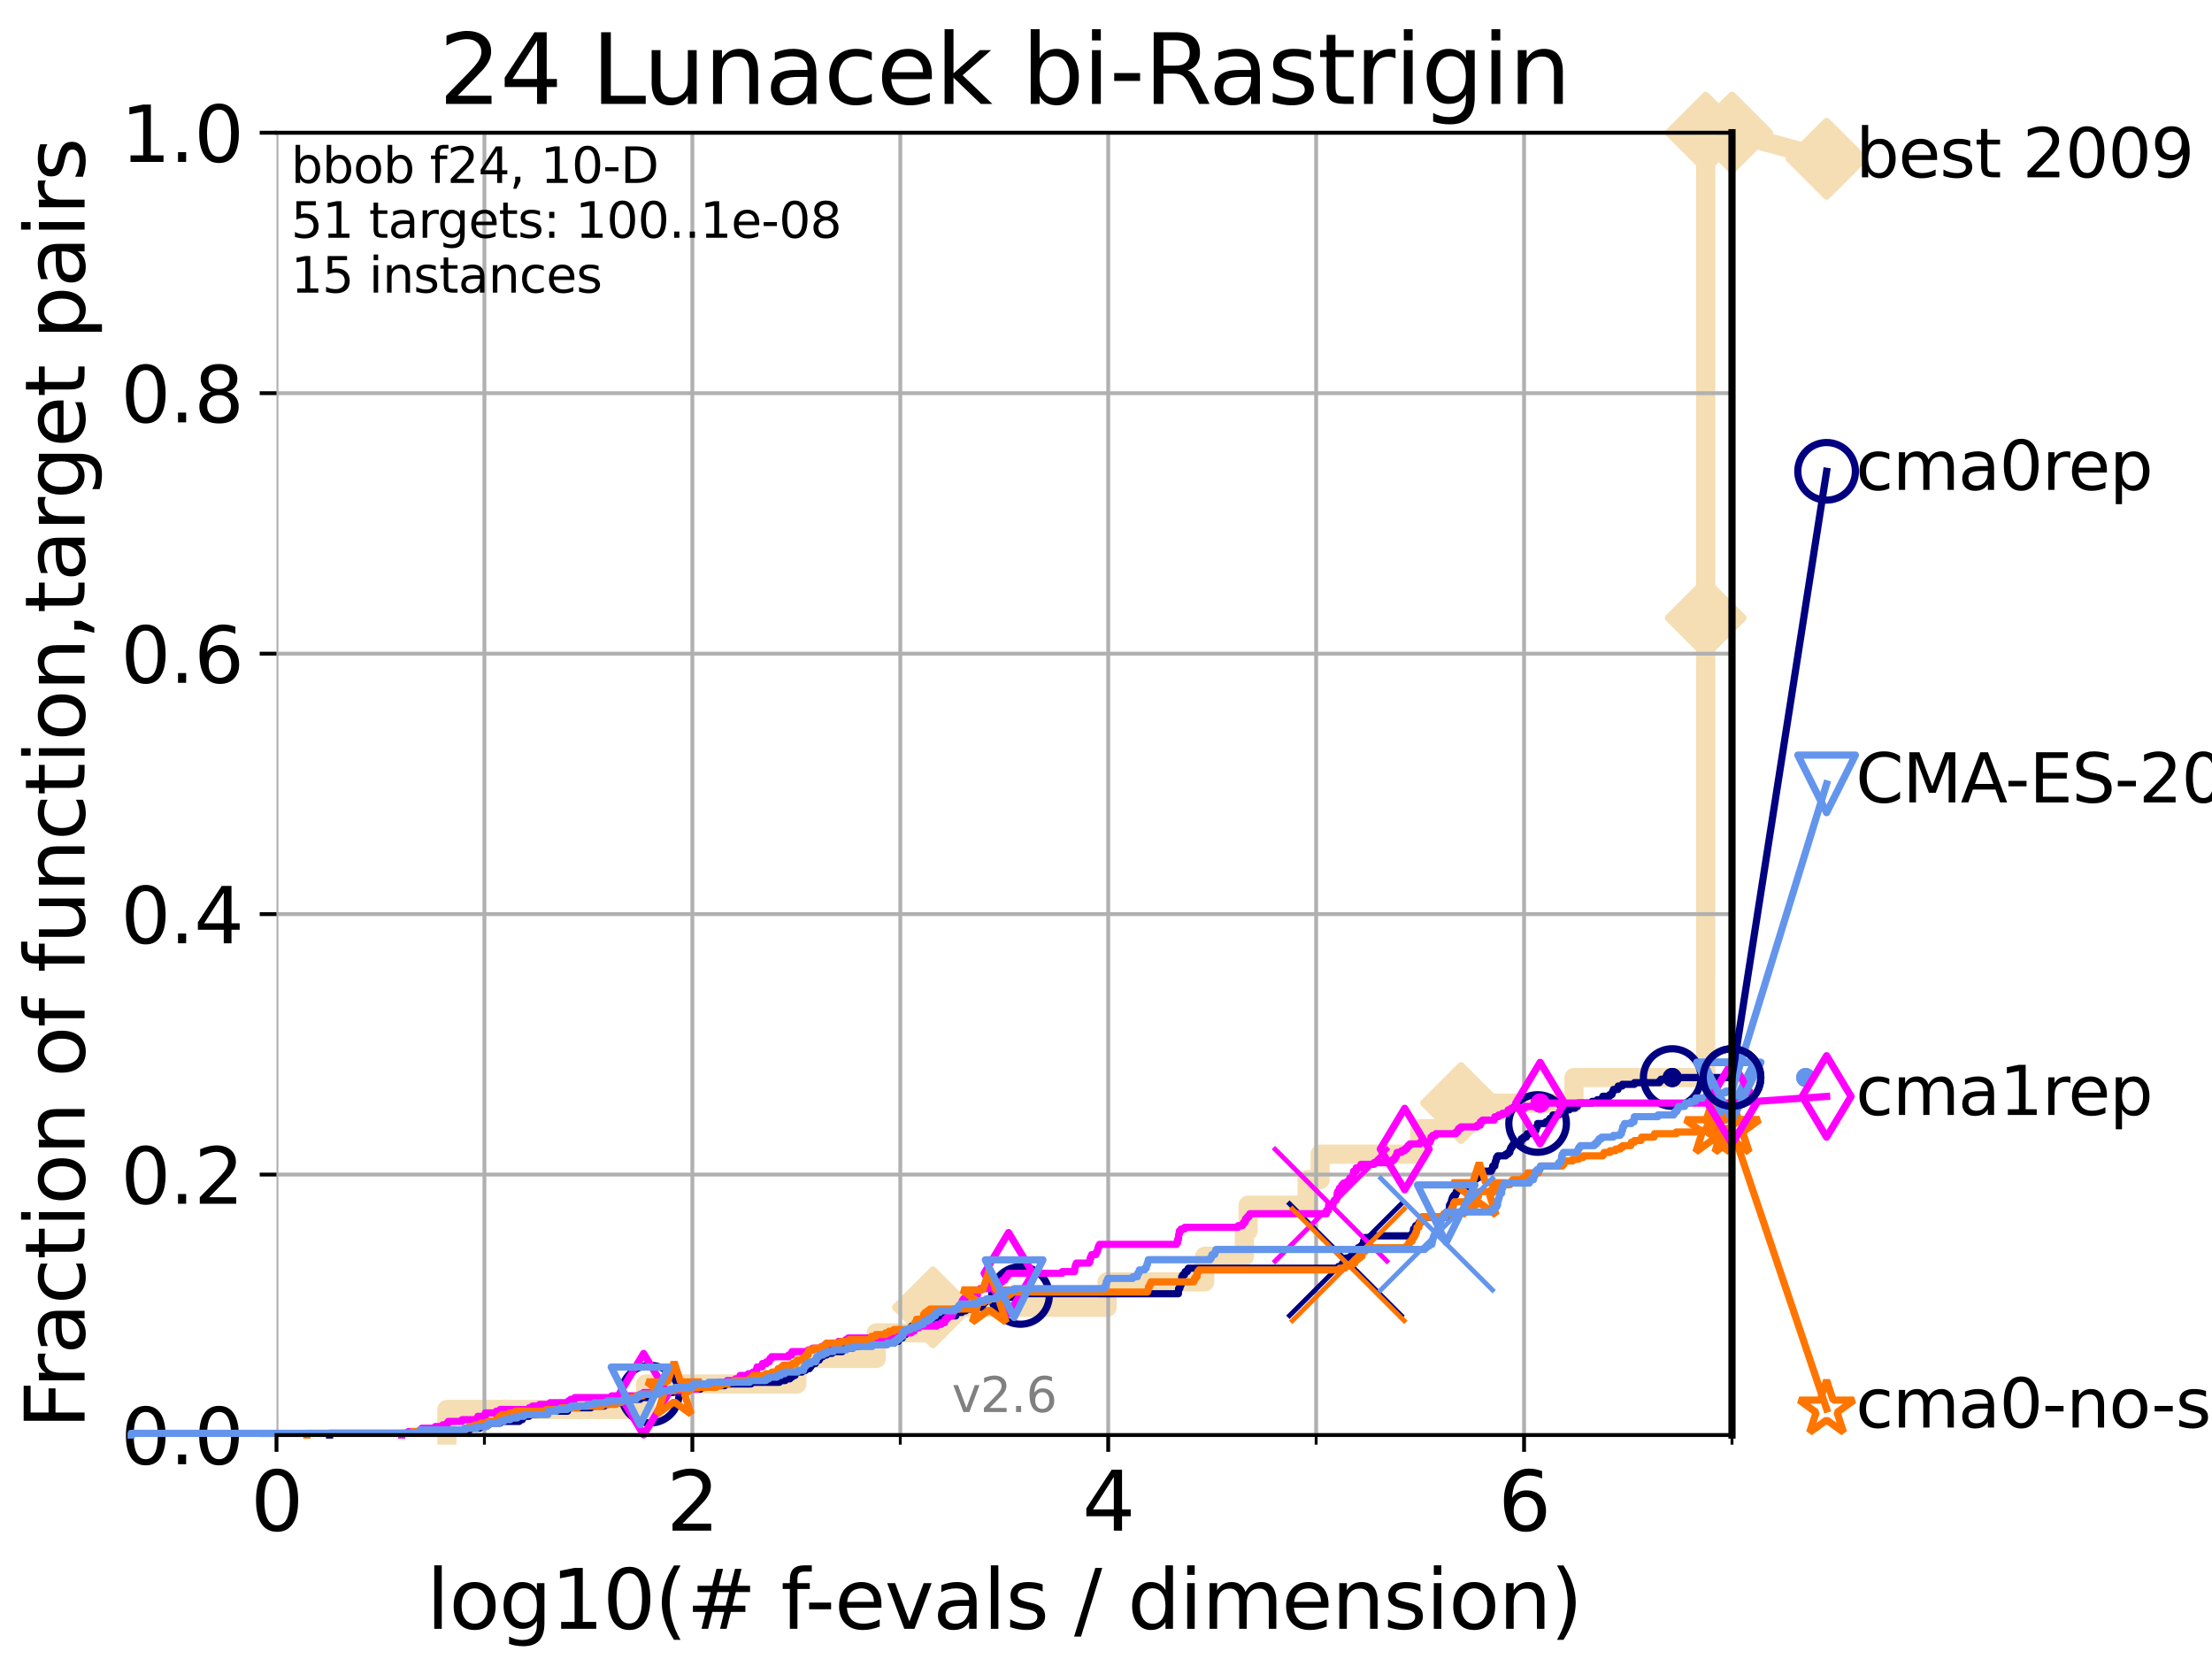<?xml version="1.0" encoding="utf-8" standalone="no"?>
<!DOCTYPE svg PUBLIC "-//W3C//DTD SVG 1.1//EN"
  "http://www.w3.org/Graphics/SVG/1.1/DTD/svg11.dtd">
<svg xmlns:xlink="http://www.w3.org/1999/xlink" width="460.8pt" height="345.6pt" viewBox="0 0 460.8 345.6" xmlns="http://www.w3.org/2000/svg" version="1.1">
 <defs>
  <style type="text/css">*{stroke-linejoin: round; stroke-linecap: butt}</style>
 </defs>
 <g id="figure_1">
  <g id="patch_1">
   <path d="M 0 345.6 
L 460.8 345.6 
L 460.8 0 
L 0 0 
z
" style="fill: #ffffff"/>
  </g>
  <g id="axes_1">
   <g id="patch_2">
    <path d="M 57.6 298.944 
L 360.806 298.944 
L 360.806 27.648 
L 57.6 27.648 
z
" style="fill: #ffffff"/>
   </g>
   <g id="line2d_1">
    <path d="M 93.099 298.944 
L 93.099 293.624 
L 134.495 293.624 
L 134.495 288.305 
L 165.999 288.305 
L 165.999 282.985 
L 182.551 282.985 
L 182.551 277.666 
L 194.344 277.666 
L 194.344 272.346 
L 230.626 272.346 
L 230.626 267.027 
L 250.967 267.027 
L 250.967 261.707 
L 259.234 261.707 
L 259.234 256.388 
L 260.006 256.388 
L 260.006 251.068 
L 272.291 251.068 
L 272.291 245.749 
L 275.003 245.749 
L 275.003 240.429 
L 295.753 240.429 
L 295.753 235.11 
L 304.36 235.11 
L 304.36 229.79 
L 327.888 229.79 
L 327.888 224.471 
L 355.331 224.471 
L 355.331 213.832 
L 355.332 213.832 
L 355.332 208.512 
L 355.332 208.512 
L 355.332 203.192 
L 355.333 203.192 
L 355.333 197.873 
L 355.333 197.873 
L 355.333 192.553 
L 355.333 192.553 
L 355.333 187.234 
L 355.333 187.234 
L 355.333 176.595 
L 355.334 176.595 
L 355.334 171.275 
L 355.334 171.275 
L 355.334 165.956 
L 355.334 165.956 
L 355.334 160.636 
L 355.334 160.636 
L 355.334 155.317 
L 355.335 155.317 
L 355.335 149.997 
L 355.335 149.997 
L 355.335 144.678 
L 355.335 144.678 
L 355.335 139.358 
L 355.335 139.358 
L 355.335 134.039 
L 355.335 134.039 
L 355.335 128.719 
L 355.335 128.719 
L 355.335 123.4 
L 355.336 123.4 
L 355.336 118.08 
L 355.336 118.08 
L 355.336 112.76 
L 355.336 112.76 
L 355.336 107.441 
L 355.336 107.441 
L 355.336 102.121 
L 355.337 102.121 
L 355.337 96.802 
L 355.337 96.802 
L 355.337 91.482 
L 355.337 91.482 
L 355.337 86.163 
L 355.337 86.163 
L 355.337 80.843 
L 355.337 80.843 
L 355.337 75.524 
L 355.338 75.524 
L 355.338 64.885 
L 355.338 64.885 
L 355.338 59.565 
L 355.338 59.565 
L 355.338 54.246 
L 355.339 54.246 
L 355.339 48.926 
L 355.339 48.926 
L 355.339 43.607 
L 355.339 43.607 
L 355.339 32.968 
L 355.34 32.968 
L 355.34 27.648 
L 360.806 27.648 
" style="fill: none; stroke: #f5deb3; stroke-width: 4; stroke-linecap: square"/>
   </g>
   <g id="line2d_2">
    <defs>
     <path id="m1b535ba1ea" d="M -0 7.778 
L 7.778 0 
L 0 -7.778 
L -7.778 -0 
z
" style="stroke: #f5deb3; stroke-width: 1.5; stroke-linejoin: miter"/>
    </defs>
    <g>
     <use xlink:href="#m1b535ba1ea" x="194.344" y="272.346" style="fill: #f5deb3; stroke: #f5deb3; stroke-width: 1.5; stroke-linejoin: miter"/>
     <use xlink:href="#m1b535ba1ea" x="304.36" y="229.79" style="fill: #f5deb3; stroke: #f5deb3; stroke-width: 1.5; stroke-linejoin: miter"/>
     <use xlink:href="#m1b535ba1ea" x="355.335" y="128.719" style="fill: #f5deb3; stroke: #f5deb3; stroke-width: 1.5; stroke-linejoin: miter"/>
     <use xlink:href="#m1b535ba1ea" x="355.34" y="27.648" style="fill: #f5deb3; stroke: #f5deb3; stroke-width: 1.5; stroke-linejoin: miter"/>
     <use xlink:href="#m1b535ba1ea" x="360.806" y="27.648" style="fill: #f5deb3; stroke: #f5deb3; stroke-width: 1.5; stroke-linejoin: miter"/>
    </g>
   </g>
   <g id="line2d_3">
    <path style="fill: none; stroke: #f5deb3; stroke-width: 4; stroke-linecap: square"/>
    <g/>
   </g>
   <g id="line2d_4">
    <path d="M 360.806 27.648 
L 380.515 33.074 
" style="fill: none; stroke: #f5deb3; stroke-width: 4; stroke-linecap: square"/>
    <g>
     <use xlink:href="#m1b535ba1ea" x="360.806" y="27.648" style="fill: #f5deb3; stroke: #f5deb3; stroke-width: 1.5; stroke-linejoin: miter"/>
     <use xlink:href="#m1b535ba1ea" x="380.515" y="33.074" style="fill: #f5deb3; stroke: #f5deb3; stroke-width: 1.5; stroke-linejoin: miter"/>
    </g>
   </g>
   <g id="matplotlib.axis_1">
    <g id="xtick_1">
     <g id="line2d_5">
      <path d="M 57.6 298.944 
L 57.6 27.648 
" clip-path="url(#p7a7b14d21a)" style="fill: none; stroke: #b0b0b0; stroke-width: 0.8; stroke-linecap: square"/>
     </g>
     <g id="line2d_6">
      <defs>
       <path id="mb93390f79f" d="M 0 0 
L 0 3.5 
" style="stroke: #000000; stroke-width: 0.8"/>
      </defs>
      <g>
       <use xlink:href="#mb93390f79f" x="57.6" y="298.944" style="stroke: #000000; stroke-width: 0.8"/>
      </g>
     </g>
     <g id="text_1">
      <!-- 0 -->
      <g transform="translate(52.192 318.861)scale(0.17 -0.17)">
       <defs>
        <path id="DejaVuSans-30" d="M 2034 4250 
Q 1547 4250 1301 3770 
Q 1056 3291 1056 2328 
Q 1056 1369 1301 889 
Q 1547 409 2034 409 
Q 2525 409 2770 889 
Q 3016 1369 3016 2328 
Q 3016 3291 2770 3770 
Q 2525 4250 2034 4250 
z
M 2034 4750 
Q 2819 4750 3233 4129 
Q 3647 3509 3647 2328 
Q 3647 1150 3233 529 
Q 2819 -91 2034 -91 
Q 1250 -91 836 529 
Q 422 1150 422 2328 
Q 422 3509 836 4129 
Q 1250 4750 2034 4750 
z
" transform="scale(0.016)"/>
       </defs>
       <use xlink:href="#DejaVuSans-30"/>
      </g>
     </g>
    </g>
    <g id="xtick_2">
     <g id="line2d_7">
      <path d="M 144.23 298.944 
L 144.23 27.648 
" clip-path="url(#p7a7b14d21a)" style="fill: none; stroke: #b0b0b0; stroke-width: 0.8; stroke-linecap: square"/>
     </g>
     <g id="line2d_8">
      <g>
       <use xlink:href="#mb93390f79f" x="144.23" y="298.944" style="stroke: #000000; stroke-width: 0.8"/>
      </g>
     </g>
     <g id="text_2">
      <!-- 2 -->
      <g transform="translate(138.822 318.861)scale(0.17 -0.17)">
       <defs>
        <path id="DejaVuSans-32" d="M 1228 531 
L 3431 531 
L 3431 0 
L 469 0 
L 469 531 
Q 828 903 1448 1529 
Q 2069 2156 2228 2338 
Q 2531 2678 2651 2914 
Q 2772 3150 2772 3378 
Q 2772 3750 2511 3984 
Q 2250 4219 1831 4219 
Q 1534 4219 1204 4116 
Q 875 4013 500 3803 
L 500 4441 
Q 881 4594 1212 4672 
Q 1544 4750 1819 4750 
Q 2544 4750 2975 4387 
Q 3406 4025 3406 3419 
Q 3406 3131 3298 2873 
Q 3191 2616 2906 2266 
Q 2828 2175 2409 1742 
Q 1991 1309 1228 531 
z
" transform="scale(0.016)"/>
       </defs>
       <use xlink:href="#DejaVuSans-32"/>
      </g>
     </g>
    </g>
    <g id="xtick_3">
     <g id="line2d_9">
      <path d="M 230.861 298.944 
L 230.861 27.648 
" clip-path="url(#p7a7b14d21a)" style="fill: none; stroke: #b0b0b0; stroke-width: 0.8; stroke-linecap: square"/>
     </g>
     <g id="line2d_10">
      <g>
       <use xlink:href="#mb93390f79f" x="230.861" y="298.944" style="stroke: #000000; stroke-width: 0.8"/>
      </g>
     </g>
     <g id="text_3">
      <!-- 4 -->
      <g transform="translate(225.453 318.861)scale(0.17 -0.17)">
       <defs>
        <path id="DejaVuSans-34" d="M 2419 4116 
L 825 1625 
L 2419 1625 
L 2419 4116 
z
M 2253 4666 
L 3047 4666 
L 3047 1625 
L 3713 1625 
L 3713 1100 
L 3047 1100 
L 3047 0 
L 2419 0 
L 2419 1100 
L 313 1100 
L 313 1709 
L 2253 4666 
z
" transform="scale(0.016)"/>
       </defs>
       <use xlink:href="#DejaVuSans-34"/>
      </g>
     </g>
    </g>
    <g id="xtick_4">
     <g id="line2d_11">
      <path d="M 317.491 298.944 
L 317.491 27.648 
" clip-path="url(#p7a7b14d21a)" style="fill: none; stroke: #b0b0b0; stroke-width: 0.8; stroke-linecap: square"/>
     </g>
     <g id="line2d_12">
      <g>
       <use xlink:href="#mb93390f79f" x="317.491" y="298.944" style="stroke: #000000; stroke-width: 0.8"/>
      </g>
     </g>
     <g id="text_4">
      <!-- 6 -->
      <g transform="translate(312.083 318.861)scale(0.17 -0.17)">
       <defs>
        <path id="DejaVuSans-36" d="M 2113 2584 
Q 1688 2584 1439 2293 
Q 1191 2003 1191 1497 
Q 1191 994 1439 701 
Q 1688 409 2113 409 
Q 2538 409 2786 701 
Q 3034 994 3034 1497 
Q 3034 2003 2786 2293 
Q 2538 2584 2113 2584 
z
M 3366 4563 
L 3366 3988 
Q 3128 4100 2886 4159 
Q 2644 4219 2406 4219 
Q 1781 4219 1451 3797 
Q 1122 3375 1075 2522 
Q 1259 2794 1537 2939 
Q 1816 3084 2150 3084 
Q 2853 3084 3261 2657 
Q 3669 2231 3669 1497 
Q 3669 778 3244 343 
Q 2819 -91 2113 -91 
Q 1303 -91 875 529 
Q 447 1150 447 2328 
Q 447 3434 972 4092 
Q 1497 4750 2381 4750 
Q 2619 4750 2861 4703 
Q 3103 4656 3366 4563 
z
" transform="scale(0.016)"/>
       </defs>
       <use xlink:href="#DejaVuSans-36"/>
      </g>
     </g>
    </g>
    <g id="xtick_5">
     <g id="line2d_13">
      <path d="M 100.915 298.944 
L 100.915 27.648 
" clip-path="url(#p7a7b14d21a)" style="fill: none; stroke: #b0b0b0; stroke-width: 0.8; stroke-linecap: square"/>
     </g>
     <g id="line2d_14">
      <defs>
       <path id="m8c5a899e8d" d="M 0 0 
L 0 2 
" style="stroke: #000000; stroke-width: 0.6"/>
      </defs>
      <g>
       <use xlink:href="#m8c5a899e8d" x="100.915" y="298.944" style="stroke: #000000; stroke-width: 0.6"/>
      </g>
     </g>
    </g>
    <g id="xtick_6">
     <g id="line2d_15">
      <path d="M 187.546 298.944 
L 187.546 27.648 
" clip-path="url(#p7a7b14d21a)" style="fill: none; stroke: #b0b0b0; stroke-width: 0.8; stroke-linecap: square"/>
     </g>
     <g id="line2d_16">
      <g>
       <use xlink:href="#m8c5a899e8d" x="187.546" y="298.944" style="stroke: #000000; stroke-width: 0.6"/>
      </g>
     </g>
    </g>
    <g id="xtick_7">
     <g id="line2d_17">
      <path d="M 274.176 298.944 
L 274.176 27.648 
" clip-path="url(#p7a7b14d21a)" style="fill: none; stroke: #b0b0b0; stroke-width: 0.8; stroke-linecap: square"/>
     </g>
     <g id="line2d_18">
      <g>
       <use xlink:href="#m8c5a899e8d" x="274.176" y="298.944" style="stroke: #000000; stroke-width: 0.6"/>
      </g>
     </g>
    </g>
    <g id="xtick_8">
     <g id="line2d_19">
      <path d="M 360.806 298.944 
L 360.806 27.648 
" clip-path="url(#p7a7b14d21a)" style="fill: none; stroke: #b0b0b0; stroke-width: 0.8; stroke-linecap: square"/>
     </g>
     <g id="line2d_20">
      <g>
       <use xlink:href="#m8c5a899e8d" x="360.806" y="298.944" style="stroke: #000000; stroke-width: 0.6"/>
      </g>
     </g>
    </g>
    <g id="text_5">
     <!-- log10(# f-evals / dimension) -->
     <g transform="translate(88.823 339.314)scale(0.17 -0.17)">
      <defs>
       <path id="DejaVuSans-6c" d="M 603 4863 
L 1178 4863 
L 1178 0 
L 603 0 
L 603 4863 
z
" transform="scale(0.016)"/>
       <path id="DejaVuSans-6f" d="M 1959 3097 
Q 1497 3097 1228 2736 
Q 959 2375 959 1747 
Q 959 1119 1226 758 
Q 1494 397 1959 397 
Q 2419 397 2687 759 
Q 2956 1122 2956 1747 
Q 2956 2369 2687 2733 
Q 2419 3097 1959 3097 
z
M 1959 3584 
Q 2709 3584 3137 3096 
Q 3566 2609 3566 1747 
Q 3566 888 3137 398 
Q 2709 -91 1959 -91 
Q 1206 -91 779 398 
Q 353 888 353 1747 
Q 353 2609 779 3096 
Q 1206 3584 1959 3584 
z
" transform="scale(0.016)"/>
       <path id="DejaVuSans-67" d="M 2906 1791 
Q 2906 2416 2648 2759 
Q 2391 3103 1925 3103 
Q 1463 3103 1205 2759 
Q 947 2416 947 1791 
Q 947 1169 1205 825 
Q 1463 481 1925 481 
Q 2391 481 2648 825 
Q 2906 1169 2906 1791 
z
M 3481 434 
Q 3481 -459 3084 -895 
Q 2688 -1331 1869 -1331 
Q 1566 -1331 1297 -1286 
Q 1028 -1241 775 -1147 
L 775 -588 
Q 1028 -725 1275 -790 
Q 1522 -856 1778 -856 
Q 2344 -856 2625 -561 
Q 2906 -266 2906 331 
L 2906 616 
Q 2728 306 2450 153 
Q 2172 0 1784 0 
Q 1141 0 747 490 
Q 353 981 353 1791 
Q 353 2603 747 3093 
Q 1141 3584 1784 3584 
Q 2172 3584 2450 3431 
Q 2728 3278 2906 2969 
L 2906 3500 
L 3481 3500 
L 3481 434 
z
" transform="scale(0.016)"/>
       <path id="DejaVuSans-31" d="M 794 531 
L 1825 531 
L 1825 4091 
L 703 3866 
L 703 4441 
L 1819 4666 
L 2450 4666 
L 2450 531 
L 3481 531 
L 3481 0 
L 794 0 
L 794 531 
z
" transform="scale(0.016)"/>
       <path id="DejaVuSans-28" d="M 1984 4856 
Q 1566 4138 1362 3434 
Q 1159 2731 1159 2009 
Q 1159 1288 1364 580 
Q 1569 -128 1984 -844 
L 1484 -844 
Q 1016 -109 783 600 
Q 550 1309 550 2009 
Q 550 2706 781 3412 
Q 1013 4119 1484 4856 
L 1984 4856 
z
" transform="scale(0.016)"/>
       <path id="DejaVuSans-23" d="M 3272 2816 
L 2363 2816 
L 2100 1772 
L 3016 1772 
L 3272 2816 
z
M 2803 4594 
L 2478 3297 
L 3391 3297 
L 3719 4594 
L 4219 4594 
L 3897 3297 
L 4872 3297 
L 4872 2816 
L 3775 2816 
L 3519 1772 
L 4513 1772 
L 4513 1294 
L 3397 1294 
L 3072 0 
L 2572 0 
L 2894 1294 
L 1978 1294 
L 1656 0 
L 1153 0 
L 1478 1294 
L 494 1294 
L 494 1772 
L 1594 1772 
L 1856 2816 
L 850 2816 
L 850 3297 
L 1978 3297 
L 2297 4594 
L 2803 4594 
z
" transform="scale(0.016)"/>
       <path id="DejaVuSans-20" transform="scale(0.016)"/>
       <path id="DejaVuSans-66" d="M 2375 4863 
L 2375 4384 
L 1825 4384 
Q 1516 4384 1395 4259 
Q 1275 4134 1275 3809 
L 1275 3500 
L 2222 3500 
L 2222 3053 
L 1275 3053 
L 1275 0 
L 697 0 
L 697 3053 
L 147 3053 
L 147 3500 
L 697 3500 
L 697 3744 
Q 697 4328 969 4595 
Q 1241 4863 1831 4863 
L 2375 4863 
z
" transform="scale(0.016)"/>
       <path id="DejaVuSans-2d" d="M 313 2009 
L 1997 2009 
L 1997 1497 
L 313 1497 
L 313 2009 
z
" transform="scale(0.016)"/>
       <path id="DejaVuSans-65" d="M 3597 1894 
L 3597 1613 
L 953 1613 
Q 991 1019 1311 708 
Q 1631 397 2203 397 
Q 2534 397 2845 478 
Q 3156 559 3463 722 
L 3463 178 
Q 3153 47 2828 -22 
Q 2503 -91 2169 -91 
Q 1331 -91 842 396 
Q 353 884 353 1716 
Q 353 2575 817 3079 
Q 1281 3584 2069 3584 
Q 2775 3584 3186 3129 
Q 3597 2675 3597 1894 
z
M 3022 2063 
Q 3016 2534 2758 2815 
Q 2500 3097 2075 3097 
Q 1594 3097 1305 2825 
Q 1016 2553 972 2059 
L 3022 2063 
z
" transform="scale(0.016)"/>
       <path id="DejaVuSans-76" d="M 191 3500 
L 800 3500 
L 1894 563 
L 2988 3500 
L 3597 3500 
L 2284 0 
L 1503 0 
L 191 3500 
z
" transform="scale(0.016)"/>
       <path id="DejaVuSans-61" d="M 2194 1759 
Q 1497 1759 1228 1600 
Q 959 1441 959 1056 
Q 959 750 1161 570 
Q 1363 391 1709 391 
Q 2188 391 2477 730 
Q 2766 1069 2766 1631 
L 2766 1759 
L 2194 1759 
z
M 3341 1997 
L 3341 0 
L 2766 0 
L 2766 531 
Q 2569 213 2275 61 
Q 1981 -91 1556 -91 
Q 1019 -91 701 211 
Q 384 513 384 1019 
Q 384 1609 779 1909 
Q 1175 2209 1959 2209 
L 2766 2209 
L 2766 2266 
Q 2766 2663 2505 2880 
Q 2244 3097 1772 3097 
Q 1472 3097 1187 3025 
Q 903 2953 641 2809 
L 641 3341 
Q 956 3463 1253 3523 
Q 1550 3584 1831 3584 
Q 2591 3584 2966 3190 
Q 3341 2797 3341 1997 
z
" transform="scale(0.016)"/>
       <path id="DejaVuSans-73" d="M 2834 3397 
L 2834 2853 
Q 2591 2978 2328 3040 
Q 2066 3103 1784 3103 
Q 1356 3103 1142 2972 
Q 928 2841 928 2578 
Q 928 2378 1081 2264 
Q 1234 2150 1697 2047 
L 1894 2003 
Q 2506 1872 2764 1633 
Q 3022 1394 3022 966 
Q 3022 478 2636 193 
Q 2250 -91 1575 -91 
Q 1294 -91 989 -36 
Q 684 19 347 128 
L 347 722 
Q 666 556 975 473 
Q 1284 391 1588 391 
Q 1994 391 2212 530 
Q 2431 669 2431 922 
Q 2431 1156 2273 1281 
Q 2116 1406 1581 1522 
L 1381 1569 
Q 847 1681 609 1914 
Q 372 2147 372 2553 
Q 372 3047 722 3315 
Q 1072 3584 1716 3584 
Q 2034 3584 2315 3537 
Q 2597 3491 2834 3397 
z
" transform="scale(0.016)"/>
       <path id="DejaVuSans-2f" d="M 1625 4666 
L 2156 4666 
L 531 -594 
L 0 -594 
L 1625 4666 
z
" transform="scale(0.016)"/>
       <path id="DejaVuSans-64" d="M 2906 2969 
L 2906 4863 
L 3481 4863 
L 3481 0 
L 2906 0 
L 2906 525 
Q 2725 213 2448 61 
Q 2172 -91 1784 -91 
Q 1150 -91 751 415 
Q 353 922 353 1747 
Q 353 2572 751 3078 
Q 1150 3584 1784 3584 
Q 2172 3584 2448 3432 
Q 2725 3281 2906 2969 
z
M 947 1747 
Q 947 1113 1208 752 
Q 1469 391 1925 391 
Q 2381 391 2643 752 
Q 2906 1113 2906 1747 
Q 2906 2381 2643 2742 
Q 2381 3103 1925 3103 
Q 1469 3103 1208 2742 
Q 947 2381 947 1747 
z
" transform="scale(0.016)"/>
       <path id="DejaVuSans-69" d="M 603 3500 
L 1178 3500 
L 1178 0 
L 603 0 
L 603 3500 
z
M 603 4863 
L 1178 4863 
L 1178 4134 
L 603 4134 
L 603 4863 
z
" transform="scale(0.016)"/>
       <path id="DejaVuSans-6d" d="M 3328 2828 
Q 3544 3216 3844 3400 
Q 4144 3584 4550 3584 
Q 5097 3584 5394 3201 
Q 5691 2819 5691 2113 
L 5691 0 
L 5113 0 
L 5113 2094 
Q 5113 2597 4934 2840 
Q 4756 3084 4391 3084 
Q 3944 3084 3684 2787 
Q 3425 2491 3425 1978 
L 3425 0 
L 2847 0 
L 2847 2094 
Q 2847 2600 2669 2842 
Q 2491 3084 2119 3084 
Q 1678 3084 1418 2786 
Q 1159 2488 1159 1978 
L 1159 0 
L 581 0 
L 581 3500 
L 1159 3500 
L 1159 2956 
Q 1356 3278 1631 3431 
Q 1906 3584 2284 3584 
Q 2666 3584 2933 3390 
Q 3200 3197 3328 2828 
z
" transform="scale(0.016)"/>
       <path id="DejaVuSans-6e" d="M 3513 2113 
L 3513 0 
L 2938 0 
L 2938 2094 
Q 2938 2591 2744 2837 
Q 2550 3084 2163 3084 
Q 1697 3084 1428 2787 
Q 1159 2491 1159 1978 
L 1159 0 
L 581 0 
L 581 3500 
L 1159 3500 
L 1159 2956 
Q 1366 3272 1645 3428 
Q 1925 3584 2291 3584 
Q 2894 3584 3203 3211 
Q 3513 2838 3513 2113 
z
" transform="scale(0.016)"/>
       <path id="DejaVuSans-29" d="M 513 4856 
L 1013 4856 
Q 1481 4119 1714 3412 
Q 1947 2706 1947 2009 
Q 1947 1309 1714 600 
Q 1481 -109 1013 -844 
L 513 -844 
Q 928 -128 1133 580 
Q 1338 1288 1338 2009 
Q 1338 2731 1133 3434 
Q 928 4138 513 4856 
z
" transform="scale(0.016)"/>
      </defs>
      <use xlink:href="#DejaVuSans-6c"/>
      <use xlink:href="#DejaVuSans-6f" x="27.783"/>
      <use xlink:href="#DejaVuSans-67" x="88.965"/>
      <use xlink:href="#DejaVuSans-31" x="152.441"/>
      <use xlink:href="#DejaVuSans-30" x="216.064"/>
      <use xlink:href="#DejaVuSans-28" x="279.688"/>
      <use xlink:href="#DejaVuSans-23" x="318.701"/>
      <use xlink:href="#DejaVuSans-20" x="402.49"/>
      <use xlink:href="#DejaVuSans-66" x="434.277"/>
      <use xlink:href="#DejaVuSans-2d" x="463.982"/>
      <use xlink:href="#DejaVuSans-65" x="500.066"/>
      <use xlink:href="#DejaVuSans-76" x="561.59"/>
      <use xlink:href="#DejaVuSans-61" x="620.77"/>
      <use xlink:href="#DejaVuSans-6c" x="682.049"/>
      <use xlink:href="#DejaVuSans-73" x="709.832"/>
      <use xlink:href="#DejaVuSans-20" x="761.932"/>
      <use xlink:href="#DejaVuSans-2f" x="793.719"/>
      <use xlink:href="#DejaVuSans-20" x="827.41"/>
      <use xlink:href="#DejaVuSans-64" x="859.197"/>
      <use xlink:href="#DejaVuSans-69" x="922.674"/>
      <use xlink:href="#DejaVuSans-6d" x="950.457"/>
      <use xlink:href="#DejaVuSans-65" x="1047.869"/>
      <use xlink:href="#DejaVuSans-6e" x="1109.393"/>
      <use xlink:href="#DejaVuSans-73" x="1172.771"/>
      <use xlink:href="#DejaVuSans-69" x="1224.871"/>
      <use xlink:href="#DejaVuSans-6f" x="1252.654"/>
      <use xlink:href="#DejaVuSans-6e" x="1313.836"/>
      <use xlink:href="#DejaVuSans-29" x="1377.215"/>
     </g>
    </g>
   </g>
   <g id="matplotlib.axis_2">
    <g id="ytick_1">
     <g id="line2d_21">
      <path d="M 57.6 298.944 
L 360.806 298.944 
" clip-path="url(#p7a7b14d21a)" style="fill: none; stroke: #b0b0b0; stroke-width: 0.8; stroke-linecap: square"/>
     </g>
     <g id="line2d_22">
      <defs>
       <path id="m666853e0f5" d="M 0 0 
L -3.5 0 
" style="stroke: #000000; stroke-width: 0.8"/>
      </defs>
      <g>
       <use xlink:href="#m666853e0f5" x="57.6" y="298.944" style="stroke: #000000; stroke-width: 0.8"/>
      </g>
     </g>
     <g id="text_6">
      <!-- 0.0 -->
      <g transform="translate(25.155 305.023)scale(0.16 -0.16)">
       <defs>
        <path id="DejaVuSans-2e" d="M 684 794 
L 1344 794 
L 1344 0 
L 684 0 
L 684 794 
z
" transform="scale(0.016)"/>
       </defs>
       <use xlink:href="#DejaVuSans-30"/>
       <use xlink:href="#DejaVuSans-2e" x="63.623"/>
       <use xlink:href="#DejaVuSans-30" x="95.41"/>
      </g>
     </g>
    </g>
    <g id="ytick_2">
     <g id="line2d_23">
      <path d="M 57.6 244.685 
L 360.806 244.685 
" clip-path="url(#p7a7b14d21a)" style="fill: none; stroke: #b0b0b0; stroke-width: 0.8; stroke-linecap: square"/>
     </g>
     <g id="line2d_24">
      <g>
       <use xlink:href="#m666853e0f5" x="57.6" y="244.685" style="stroke: #000000; stroke-width: 0.8"/>
      </g>
     </g>
     <g id="text_7">
      <!-- 0.2 -->
      <g transform="translate(25.155 250.764)scale(0.16 -0.16)">
       <use xlink:href="#DejaVuSans-30"/>
       <use xlink:href="#DejaVuSans-2e" x="63.623"/>
       <use xlink:href="#DejaVuSans-32" x="95.41"/>
      </g>
     </g>
    </g>
    <g id="ytick_3">
     <g id="line2d_25">
      <path d="M 57.6 190.426 
L 360.806 190.426 
" clip-path="url(#p7a7b14d21a)" style="fill: none; stroke: #b0b0b0; stroke-width: 0.8; stroke-linecap: square"/>
     </g>
     <g id="line2d_26">
      <g>
       <use xlink:href="#m666853e0f5" x="57.6" y="190.426" style="stroke: #000000; stroke-width: 0.8"/>
      </g>
     </g>
     <g id="text_8">
      <!-- 0.4 -->
      <g transform="translate(25.155 196.504)scale(0.16 -0.16)">
       <use xlink:href="#DejaVuSans-30"/>
       <use xlink:href="#DejaVuSans-2e" x="63.623"/>
       <use xlink:href="#DejaVuSans-34" x="95.41"/>
      </g>
     </g>
    </g>
    <g id="ytick_4">
     <g id="line2d_27">
      <path d="M 57.6 136.166 
L 360.806 136.166 
" clip-path="url(#p7a7b14d21a)" style="fill: none; stroke: #b0b0b0; stroke-width: 0.8; stroke-linecap: square"/>
     </g>
     <g id="line2d_28">
      <g>
       <use xlink:href="#m666853e0f5" x="57.6" y="136.166" style="stroke: #000000; stroke-width: 0.8"/>
      </g>
     </g>
     <g id="text_9">
      <!-- 0.6 -->
      <g transform="translate(25.155 142.245)scale(0.16 -0.16)">
       <use xlink:href="#DejaVuSans-30"/>
       <use xlink:href="#DejaVuSans-2e" x="63.623"/>
       <use xlink:href="#DejaVuSans-36" x="95.41"/>
      </g>
     </g>
    </g>
    <g id="ytick_5">
     <g id="line2d_29">
      <path d="M 57.6 81.907 
L 360.806 81.907 
" clip-path="url(#p7a7b14d21a)" style="fill: none; stroke: #b0b0b0; stroke-width: 0.8; stroke-linecap: square"/>
     </g>
     <g id="line2d_30">
      <g>
       <use xlink:href="#m666853e0f5" x="57.6" y="81.907" style="stroke: #000000; stroke-width: 0.8"/>
      </g>
     </g>
     <g id="text_10">
      <!-- 0.8 -->
      <g transform="translate(25.155 87.986)scale(0.16 -0.16)">
       <defs>
        <path id="DejaVuSans-38" d="M 2034 2216 
Q 1584 2216 1326 1975 
Q 1069 1734 1069 1313 
Q 1069 891 1326 650 
Q 1584 409 2034 409 
Q 2484 409 2743 651 
Q 3003 894 3003 1313 
Q 3003 1734 2745 1975 
Q 2488 2216 2034 2216 
z
M 1403 2484 
Q 997 2584 770 2862 
Q 544 3141 544 3541 
Q 544 4100 942 4425 
Q 1341 4750 2034 4750 
Q 2731 4750 3128 4425 
Q 3525 4100 3525 3541 
Q 3525 3141 3298 2862 
Q 3072 2584 2669 2484 
Q 3125 2378 3379 2068 
Q 3634 1759 3634 1313 
Q 3634 634 3220 271 
Q 2806 -91 2034 -91 
Q 1263 -91 848 271 
Q 434 634 434 1313 
Q 434 1759 690 2068 
Q 947 2378 1403 2484 
z
M 1172 3481 
Q 1172 3119 1398 2916 
Q 1625 2713 2034 2713 
Q 2441 2713 2670 2916 
Q 2900 3119 2900 3481 
Q 2900 3844 2670 4047 
Q 2441 4250 2034 4250 
Q 1625 4250 1398 4047 
Q 1172 3844 1172 3481 
z
" transform="scale(0.016)"/>
       </defs>
       <use xlink:href="#DejaVuSans-30"/>
       <use xlink:href="#DejaVuSans-2e" x="63.623"/>
       <use xlink:href="#DejaVuSans-38" x="95.41"/>
      </g>
     </g>
    </g>
    <g id="ytick_6">
     <g id="line2d_31">
      <path d="M 57.6 27.648 
L 360.806 27.648 
" clip-path="url(#p7a7b14d21a)" style="fill: none; stroke: #b0b0b0; stroke-width: 0.8; stroke-linecap: square"/>
     </g>
     <g id="line2d_32">
      <g>
       <use xlink:href="#m666853e0f5" x="57.6" y="27.648" style="stroke: #000000; stroke-width: 0.8"/>
      </g>
     </g>
     <g id="text_11">
      <!-- 1.0 -->
      <g transform="translate(25.155 33.727)scale(0.16 -0.16)">
       <use xlink:href="#DejaVuSans-31"/>
       <use xlink:href="#DejaVuSans-2e" x="63.623"/>
       <use xlink:href="#DejaVuSans-30" x="95.41"/>
      </g>
     </g>
    </g>
    <g id="text_12">
     <!-- Fraction of function,target pairs -->
     <g transform="translate(17.62 297.681)rotate(-90)scale(0.17 -0.17)">
      <defs>
       <path id="DejaVuSans-46" d="M 628 4666 
L 3309 4666 
L 3309 4134 
L 1259 4134 
L 1259 2759 
L 3109 2759 
L 3109 2228 
L 1259 2228 
L 1259 0 
L 628 0 
L 628 4666 
z
" transform="scale(0.016)"/>
       <path id="DejaVuSans-72" d="M 2631 2963 
Q 2534 3019 2420 3045 
Q 2306 3072 2169 3072 
Q 1681 3072 1420 2755 
Q 1159 2438 1159 1844 
L 1159 0 
L 581 0 
L 581 3500 
L 1159 3500 
L 1159 2956 
Q 1341 3275 1631 3429 
Q 1922 3584 2338 3584 
Q 2397 3584 2469 3576 
Q 2541 3569 2628 3553 
L 2631 2963 
z
" transform="scale(0.016)"/>
       <path id="DejaVuSans-63" d="M 3122 3366 
L 3122 2828 
Q 2878 2963 2633 3030 
Q 2388 3097 2138 3097 
Q 1578 3097 1268 2742 
Q 959 2388 959 1747 
Q 959 1106 1268 751 
Q 1578 397 2138 397 
Q 2388 397 2633 464 
Q 2878 531 3122 666 
L 3122 134 
Q 2881 22 2623 -34 
Q 2366 -91 2075 -91 
Q 1284 -91 818 406 
Q 353 903 353 1747 
Q 353 2603 823 3093 
Q 1294 3584 2113 3584 
Q 2378 3584 2631 3529 
Q 2884 3475 3122 3366 
z
" transform="scale(0.016)"/>
       <path id="DejaVuSans-74" d="M 1172 4494 
L 1172 3500 
L 2356 3500 
L 2356 3053 
L 1172 3053 
L 1172 1153 
Q 1172 725 1289 603 
Q 1406 481 1766 481 
L 2356 481 
L 2356 0 
L 1766 0 
Q 1100 0 847 248 
Q 594 497 594 1153 
L 594 3053 
L 172 3053 
L 172 3500 
L 594 3500 
L 594 4494 
L 1172 4494 
z
" transform="scale(0.016)"/>
       <path id="DejaVuSans-75" d="M 544 1381 
L 544 3500 
L 1119 3500 
L 1119 1403 
Q 1119 906 1312 657 
Q 1506 409 1894 409 
Q 2359 409 2629 706 
Q 2900 1003 2900 1516 
L 2900 3500 
L 3475 3500 
L 3475 0 
L 2900 0 
L 2900 538 
Q 2691 219 2414 64 
Q 2138 -91 1772 -91 
Q 1169 -91 856 284 
Q 544 659 544 1381 
z
M 1991 3584 
L 1991 3584 
z
" transform="scale(0.016)"/>
       <path id="DejaVuSans-2c" d="M 750 794 
L 1409 794 
L 1409 256 
L 897 -744 
L 494 -744 
L 750 256 
L 750 794 
z
" transform="scale(0.016)"/>
       <path id="DejaVuSans-70" d="M 1159 525 
L 1159 -1331 
L 581 -1331 
L 581 3500 
L 1159 3500 
L 1159 2969 
Q 1341 3281 1617 3432 
Q 1894 3584 2278 3584 
Q 2916 3584 3314 3078 
Q 3713 2572 3713 1747 
Q 3713 922 3314 415 
Q 2916 -91 2278 -91 
Q 1894 -91 1617 61 
Q 1341 213 1159 525 
z
M 3116 1747 
Q 3116 2381 2855 2742 
Q 2594 3103 2138 3103 
Q 1681 3103 1420 2742 
Q 1159 2381 1159 1747 
Q 1159 1113 1420 752 
Q 1681 391 2138 391 
Q 2594 391 2855 752 
Q 3116 1113 3116 1747 
z
" transform="scale(0.016)"/>
      </defs>
      <use xlink:href="#DejaVuSans-46"/>
      <use xlink:href="#DejaVuSans-72" x="50.27"/>
      <use xlink:href="#DejaVuSans-61" x="91.383"/>
      <use xlink:href="#DejaVuSans-63" x="152.662"/>
      <use xlink:href="#DejaVuSans-74" x="207.643"/>
      <use xlink:href="#DejaVuSans-69" x="246.852"/>
      <use xlink:href="#DejaVuSans-6f" x="274.635"/>
      <use xlink:href="#DejaVuSans-6e" x="335.816"/>
      <use xlink:href="#DejaVuSans-20" x="399.195"/>
      <use xlink:href="#DejaVuSans-6f" x="430.982"/>
      <use xlink:href="#DejaVuSans-66" x="492.164"/>
      <use xlink:href="#DejaVuSans-20" x="527.369"/>
      <use xlink:href="#DejaVuSans-66" x="559.156"/>
      <use xlink:href="#DejaVuSans-75" x="594.361"/>
      <use xlink:href="#DejaVuSans-6e" x="657.74"/>
      <use xlink:href="#DejaVuSans-63" x="721.119"/>
      <use xlink:href="#DejaVuSans-74" x="776.1"/>
      <use xlink:href="#DejaVuSans-69" x="815.309"/>
      <use xlink:href="#DejaVuSans-6f" x="843.092"/>
      <use xlink:href="#DejaVuSans-6e" x="904.273"/>
      <use xlink:href="#DejaVuSans-2c" x="967.652"/>
      <use xlink:href="#DejaVuSans-74" x="999.439"/>
      <use xlink:href="#DejaVuSans-61" x="1038.648"/>
      <use xlink:href="#DejaVuSans-72" x="1099.928"/>
      <use xlink:href="#DejaVuSans-67" x="1139.291"/>
      <use xlink:href="#DejaVuSans-65" x="1202.768"/>
      <use xlink:href="#DejaVuSans-74" x="1264.291"/>
      <use xlink:href="#DejaVuSans-20" x="1303.5"/>
      <use xlink:href="#DejaVuSans-70" x="1335.287"/>
      <use xlink:href="#DejaVuSans-61" x="1398.764"/>
      <use xlink:href="#DejaVuSans-69" x="1460.043"/>
      <use xlink:href="#DejaVuSans-72" x="1487.826"/>
      <use xlink:href="#DejaVuSans-73" x="1528.939"/>
     </g>
    </g>
   </g>
   <g id="line2d_33">
    <defs>
     <path id="m465a1ef533" d="M 0 1.5 
C 0.398 1.5 0.779 1.342 1.061 1.061 
C 1.342 0.779 1.5 0.398 1.5 0 
C 1.5 -0.398 1.342 -0.779 1.061 -1.061 
C 0.779 -1.342 0.398 -1.5 0 -1.5 
C -0.398 -1.5 -0.779 -1.342 -1.061 -1.061 
C -1.342 -0.779 -1.5 -0.398 -1.5 0 
C -1.5 0.398 -1.342 0.779 -1.061 1.061 
C -0.779 1.342 -0.398 1.5 0 1.5 
z
" style="stroke: #f5deb3"/>
    </defs>
    <g>
     <use xlink:href="#m465a1ef533" x="355.34" y="27.648" style="fill: #f5deb3; stroke: #f5deb3"/>
     <use xlink:href="#m465a1ef533" x="355.34" y="27.648" style="fill: #f5deb3; stroke: #f5deb3"/>
    </g>
   </g>
   <g id="line2d_34">
    <defs>
     <path id="mccb96d19dc" d="M 0 1.5 
C 0.398 1.5 0.779 1.342 1.061 1.061 
C 1.342 0.779 1.5 0.398 1.5 0 
C 1.5 -0.398 1.342 -0.779 1.061 -1.061 
C 0.779 -1.342 0.398 -1.5 0 -1.5 
C -0.398 -1.5 -0.779 -1.342 -1.061 -1.061 
C -1.342 -0.779 -1.5 -0.398 -1.5 0 
C -1.5 0.398 -1.342 0.779 -1.061 1.061 
C -0.779 1.342 -0.398 1.5 0 1.5 
z
" style="stroke: #000080"/>
    </defs>
    <g>
     <use xlink:href="#mccb96d19dc" x="348.352" y="224.471" style="fill: #000080; stroke: #000080"/>
     <use xlink:href="#mccb96d19dc" x="348.352" y="224.471" style="fill: #000080; stroke: #000080"/>
    </g>
   </g>
   <g id="line2d_35">
    <path d="M 68.657 298.944 
L 68.657 298.589 
L 85.894 298.589 
L 85.894 298.235 
L 94.472 298.235 
L 94.472 297.88 
L 97.858 297.88 
L 97.858 297.525 
L 99.95 297.525 
L 99.95 297.171 
L 100.535 297.171 
L 100.535 296.816 
L 101.833 296.816 
L 101.833 296.462 
L 104.188 296.462 
L 104.188 296.107 
L 108.163 296.107 
L 108.163 295.752 
L 108.792 295.752 
L 108.792 295.398 
L 109.038 295.398 
L 109.038 295.043 
L 110.221 295.043 
L 110.221 294.688 
L 111.55 294.688 
L 111.55 294.334 
L 112.077 294.334 
L 112.077 293.979 
L 118.227 293.979 
L 118.302 293.27 
L 123.088 293.27 
L 123.088 292.915 
L 125.88 292.915 
L 125.88 292.561 
L 126.661 292.561 
L 126.661 292.206 
L 129.5 292.206 
L 129.5 291.851 
L 130.579 291.851 
L 130.579 291.497 
L 133.357 291.497 
L 133.357 291.142 
L 134.963 291.142 
L 134.963 290.787 
L 135.449 290.787 
L 135.449 290.433 
L 136.04 290.433 
L 136.04 290.078 
L 140.22 290.078 
L 140.22 289.723 
L 142.986 289.723 
L 142.986 289.369 
L 145.92 289.369 
L 145.92 289.014 
L 147.039 289.014 
L 147.039 288.66 
L 150.959 288.66 
L 150.959 288.305 
L 156.453 288.305 
L 156.453 287.95 
L 162.378 287.95 
L 162.378 287.596 
L 163.572 287.596 
L 163.572 287.241 
L 164.536 287.241 
L 164.536 286.886 
L 164.997 286.886 
L 164.997 286.532 
L 165.623 286.532 
L 165.623 286.177 
L 165.797 286.177 
L 165.797 285.822 
L 167.057 285.822 
L 167.057 285.468 
L 167.834 285.468 
L 167.834 285.113 
L 168.622 285.113 
L 168.622 284.759 
L 168.893 284.759 
L 168.893 284.404 
L 169.15 284.404 
L 169.15 284.049 
L 169.852 284.049 
L 169.871 283.34 
L 170.663 283.34 
L 170.663 282.985 
L 170.851 282.985 
L 170.851 282.631 
L 171.387 282.631 
L 171.387 282.276 
L 172.196 282.276 
L 172.196 281.922 
L 173.35 281.922 
L 173.35 281.567 
L 175.46 281.567 
L 175.531 280.858 
L 177.614 280.858 
L 177.614 280.503 
L 178.89 280.503 
L 178.89 280.148 
L 180.481 280.148 
L 180.481 279.794 
L 186.249 279.794 
L 186.249 279.439 
L 187.119 279.439 
L 187.131 278.73 
L 187.984 278.73 
L 188.045 278.021 
L 188.654 278.021 
L 188.654 277.666 
L 189.035 277.666 
L 189.035 277.311 
L 189.26 277.311 
L 189.26 276.957 
L 189.741 276.957 
L 189.741 276.602 
L 189.896 276.602 
L 189.896 276.247 
L 191.469 276.247 
L 191.469 275.893 
L 191.644 275.893 
L 191.644 275.538 
L 192.847 275.538 
L 192.847 275.183 
L 193.308 275.183 
L 193.308 274.829 
L 195.6 274.829 
L 195.6 274.474 
L 195.728 274.474 
L 195.728 274.12 
L 199.104 274.12 
L 199.104 273.765 
L 199.238 273.765 
L 199.238 273.41 
L 200.382 273.41 
L 200.382 273.056 
L 201.2 273.056 
L 201.2 272.701 
L 202.538 272.701 
L 202.538 272.346 
L 204.536 272.346 
L 204.536 271.992 
L 204.739 271.992 
L 204.739 271.637 
L 204.887 271.637 
L 204.887 271.282 
L 205.33 271.282 
L 205.33 270.928 
L 208.115 270.928 
L 208.115 270.573 
L 209.254 270.573 
L 209.254 270.219 
L 212.44 270.219 
L 212.44 269.864 
L 212.594 269.864 
L 212.594 269.509 
L 245.487 269.509 
L 245.513 268.445 
L 245.761 268.445 
L 245.761 268.091 
L 245.873 268.091 
L 245.873 267.736 
L 246.037 267.736 
L 246.132 266.672 
L 246.174 266.672 
L 246.177 265.963 
L 246.356 265.963 
L 246.356 265.608 
L 246.737 265.608 
L 246.737 265.254 
L 246.892 265.254 
L 246.892 264.899 
L 247.332 264.899 
L 247.332 264.544 
L 247.553 264.544 
L 247.553 264.19 
L 278.814 264.19 
L 278.814 263.835 
L 279.5 263.835 
L 279.5 263.48 
L 279.679 263.48 
L 279.679 263.126 
L 280.075 263.126 
L 280.086 262.417 
L 280.335 262.417 
L 280.335 262.062 
L 282.477 262.062 
L 282.477 261.707 
L 282.641 261.707 
L 282.641 261.353 
L 282.776 261.353 
L 282.826 260.289 
L 282.894 260.289 
L 282.894 259.934 
L 283.557 259.934 
L 283.557 259.579 
L 283.862 259.579 
L 283.862 259.225 
L 284.031 259.225 
L 284.054 258.516 
L 284.225 258.516 
L 284.311 257.806 
L 285.788 257.806 
L 285.788 257.452 
L 294.042 257.452 
L 294.042 257.097 
L 294.367 257.097 
L 294.457 256.033 
L 294.783 256.033 
L 294.783 255.678 
L 294.911 255.678 
L 294.911 255.324 
L 295.398 255.324 
L 295.398 254.969 
L 295.606 254.969 
L 295.606 254.615 
L 296.006 254.615 
L 296.018 253.905 
L 296.161 253.905 
L 296.161 253.551 
L 301.309 253.551 
L 301.37 252.487 
L 301.813 252.487 
L 301.882 251.778 
L 301.946 251.778 
L 301.951 251.068 
L 302.132 251.068 
L 302.132 250.714 
L 302.378 250.714 
L 302.383 250.004 
L 302.502 250.004 
L 302.502 249.65 
L 302.66 249.65 
L 302.66 249.295 
L 302.915 249.295 
L 302.915 248.94 
L 303.271 248.94 
L 303.349 248.231 
L 303.638 248.231 
L 303.638 247.877 
L 306.53 247.877 
L 306.609 247.167 
L 306.98 247.167 
L 307.088 245.749 
L 307.397 245.749 
L 307.397 245.394 
L 307.948 245.394 
L 307.948 245.039 
L 308.148 245.039 
L 308.148 244.685 
L 308.591 244.685 
L 308.591 244.33 
L 308.761 244.33 
L 308.761 243.976 
L 310.671 243.976 
L 310.671 243.621 
L 310.875 243.621 
L 310.952 242.912 
L 311.401 242.912 
L 311.442 242.202 
L 311.541 242.202 
L 311.541 241.848 
L 311.669 241.848 
L 311.739 241.138 
L 311.986 241.138 
L 311.986 240.784 
L 313.664 240.784 
L 313.664 240.429 
L 314.186 240.429 
L 314.186 240.075 
L 314.52 240.075 
L 314.592 239.365 
L 314.755 239.365 
L 314.755 239.011 
L 315.002 239.011 
L 315.002 238.656 
L 315.238 238.656 
L 315.238 238.301 
L 316.02 238.301 
L 316.02 237.947 
L 316.838 237.947 
L 316.909 237.237 
L 317.374 237.237 
L 317.374 236.883 
L 317.975 236.883 
L 317.975 236.528 
L 318.135 236.528 
L 318.135 236.174 
L 318.837 236.174 
L 318.837 235.819 
L 319.767 235.819 
L 319.767 235.464 
L 319.97 235.464 
L 320.045 234.755 
L 320.264 234.755 
L 320.312 234.046 
L 322.033 234.046 
L 322.033 233.691 
L 322.62 233.691 
L 322.62 233.336 
L 322.855 233.336 
L 322.855 232.982 
L 323.428 232.982 
L 323.493 232.273 
L 324.718 232.273 
L 324.718 231.918 
L 325.549 231.918 
L 325.549 231.563 
L 325.861 231.563 
L 325.861 231.209 
L 326.909 231.209 
L 326.909 230.854 
L 328.095 230.854 
L 328.095 230.499 
L 328.585 230.499 
L 328.674 229.79 
L 331.657 229.79 
L 331.657 229.435 
L 332.743 229.435 
L 332.743 229.081 
L 333.71 229.081 
L 333.71 228.726 
L 333.894 228.726 
L 333.894 228.372 
L 335.335 228.372 
L 335.335 228.017 
L 335.814 228.017 
L 335.814 227.662 
L 335.933 227.662 
L 335.933 227.308 
L 336.105 227.308 
L 336.105 226.953 
L 337.054 226.953 
L 337.095 226.244 
L 337.941 226.244 
L 337.941 225.889 
L 340.472 225.889 
L 340.472 225.534 
L 345.691 225.534 
L 345.691 225.18 
L 346.015 225.18 
L 346.015 224.825 
L 348.352 224.825 
L 348.352 224.471 
L 360.806 224.471 
L 360.806 224.471 
" style="fill: none; stroke: #000080; stroke-width: 1.5; stroke-linecap: square"/>
   </g>
   <g id="line2d_36">
    <defs>
     <path id="med64b7a2b9" d="M 0 6 
C 1.591 6 3.117 5.368 4.243 4.243 
C 5.368 3.117 6 1.591 6 0 
C 6 -1.591 5.368 -3.117 4.243 -4.243 
C 3.117 -5.368 1.591 -6 0 -6 
C -1.591 -6 -3.117 -5.368 -4.243 -4.243 
C -5.368 -3.117 -6 -1.591 -6 0 
C -6 1.591 -5.368 3.117 -4.243 4.243 
C -3.117 5.368 -1.591 6 0 6 
z
" style="stroke: #000080; stroke-width: 1.5"/>
    </defs>
    <g>
     <use xlink:href="#med64b7a2b9" x="135.449" y="290.433" style="fill-opacity: 0; stroke: #000080; stroke-width: 1.5"/>
     <use xlink:href="#med64b7a2b9" x="212.594" y="269.864" style="fill-opacity: 0; stroke: #000080; stroke-width: 1.5"/>
     <use xlink:href="#med64b7a2b9" x="320.312" y="234.046" style="fill-opacity: 0; stroke: #000080; stroke-width: 1.5"/>
     <use xlink:href="#med64b7a2b9" x="348.352" y="224.471" style="fill-opacity: 0; stroke: #000080; stroke-width: 1.5"/>
     <use xlink:href="#med64b7a2b9" x="360.806" y="224.471" style="fill-opacity: 0; stroke: #000080; stroke-width: 1.5"/>
    </g>
   </g>
   <g id="line2d_37">
    <path style="fill: none; stroke: #000080; stroke-width: 1.5; stroke-linecap: square"/>
    <g/>
   </g>
   <g id="line2d_38">
    <path d="M 280.281 262.417 
" clip-path="url(#p7a7b14d21a)" style="fill: none; stroke: #000080; stroke-width: 1.5; stroke-linecap: square"/>
    <defs>
     <path id="m6de25c986f" d="M -12 12 
L 12 -12 
M -12 -12 
L 12 12 
" style="stroke: #000080"/>
    </defs>
    <g clip-path="url(#p7a7b14d21a)">
     <use xlink:href="#m6de25c986f" x="280.281" y="262.417" style="fill: #000080; stroke: #000080"/>
    </g>
   </g>
   <g id="line2d_39">
    <defs>
     <path id="m0b4575b6c5" d="M 0 1.5 
C 0.398 1.5 0.779 1.342 1.061 1.061 
C 1.342 0.779 1.5 0.398 1.5 0 
C 1.5 -0.398 1.342 -0.779 1.061 -1.061 
C 0.779 -1.342 0.398 -1.5 0 -1.5 
C -0.398 -1.5 -0.779 -1.342 -1.061 -1.061 
C -1.342 -0.779 -1.5 -0.398 -1.5 0 
C -1.5 0.398 -1.342 0.779 -1.061 1.061 
C -0.779 1.342 -0.398 1.5 0 1.5 
z
" style="stroke: #ff00ff"/>
    </defs>
    <g>
     <use xlink:href="#m0b4575b6c5" x="320.835" y="229.79" style="fill: #ff00ff; stroke: #ff00ff"/>
     <use xlink:href="#m0b4575b6c5" x="320.835" y="229.79" style="fill: #ff00ff; stroke: #ff00ff"/>
    </g>
   </g>
   <g id="line2d_40">
    <path d="M 83.678 298.944 
L 83.678 298.589 
L 85.039 298.589 
L 85.039 298.235 
L 87.496 298.235 
L 87.496 297.88 
L 87.876 297.88 
L 87.876 297.525 
L 90.668 297.525 
L 90.668 297.171 
L 92.224 297.171 
L 92.224 296.816 
L 93.099 296.816 
L 93.099 296.462 
L 93.382 296.462 
L 93.382 296.107 
L 96.241 296.107 
L 96.241 295.752 
L 99.347 295.752 
L 99.347 295.398 
L 99.55 295.398 
L 99.55 295.043 
L 101.102 295.043 
L 101.102 294.334 
L 103.38 294.334 
L 103.38 293.979 
L 104.188 293.979 
L 104.188 293.624 
L 110.221 293.624 
L 110.221 293.27 
L 110.897 293.27 
L 110.897 292.915 
L 112.386 292.915 
L 112.386 292.561 
L 114.602 292.561 
L 114.602 292.206 
L 118.376 292.206 
L 118.376 291.851 
L 118.89 291.851 
L 118.89 291.497 
L 119.739 291.497 
L 119.739 291.142 
L 127.412 291.142 
L 127.412 290.787 
L 133.457 290.787 
L 133.457 290.433 
L 134.08 290.433 
L 134.08 290.078 
L 139.338 290.078 
L 139.338 289.723 
L 143.482 289.723 
L 143.482 289.369 
L 145.327 289.369 
L 145.327 289.014 
L 146.86 289.014 
L 146.86 288.66 
L 148.109 288.66 
L 148.109 288.305 
L 149.652 288.305 
L 149.652 287.95 
L 151.465 287.95 
L 151.465 287.596 
L 153.189 287.596 
L 153.189 287.241 
L 154.046 287.241 
L 154.046 286.886 
L 154.168 286.886 
L 154.168 286.532 
L 155.884 286.532 
L 155.884 286.177 
L 156.861 286.177 
L 156.861 285.822 
L 157.577 285.822 
L 157.605 285.113 
L 157.716 285.113 
L 157.716 284.759 
L 158.735 284.759 
L 158.822 284.049 
L 159.66 284.049 
L 159.66 283.695 
L 160.247 283.695 
L 160.247 283.34 
L 160.407 283.34 
L 160.407 282.985 
L 160.738 282.985 
L 160.738 282.631 
L 164.272 282.631 
L 164.272 282.276 
L 164.91 282.276 
L 164.972 281.567 
L 168.374 281.567 
L 168.374 281.212 
L 169.264 281.212 
L 169.264 280.858 
L 171.757 280.858 
L 171.822 280.148 
L 173.137 280.148 
L 173.137 279.794 
L 174.694 279.794 
L 174.694 279.439 
L 176.179 279.439 
L 176.179 279.084 
L 176.699 279.084 
L 176.699 278.73 
L 185.965 278.73 
L 185.965 278.375 
L 186.829 278.375 
L 186.829 278.021 
L 187.813 278.021 
L 187.813 277.666 
L 189.81 277.666 
L 189.81 277.311 
L 190.428 277.311 
L 190.428 276.957 
L 190.629 276.957 
L 190.629 276.602 
L 191.46 276.602 
L 191.46 276.247 
L 195.147 276.247 
L 195.147 275.893 
L 196.088 275.893 
L 196.088 275.538 
L 196.779 275.538 
L 196.889 274.829 
L 197.25 274.829 
L 197.25 274.474 
L 197.616 274.474 
L 197.616 274.12 
L 198.374 274.12 
L 198.467 273.41 
L 198.684 273.41 
L 198.786 272.701 
L 199.716 272.701 
L 199.716 272.346 
L 199.961 272.346 
L 199.961 271.992 
L 200.387 271.992 
L 200.468 270.928 
L 200.707 270.928 
L 200.707 270.573 
L 201.094 270.573 
L 201.094 270.219 
L 201.335 270.219 
L 201.335 269.864 
L 203.599 269.864 
L 203.695 268.8 
L 204.168 268.8 
L 204.168 268.445 
L 206.059 268.445 
L 206.059 268.091 
L 206.627 268.091 
L 206.627 267.736 
L 206.992 267.736 
L 206.992 267.381 
L 208.357 267.381 
L 208.357 267.027 
L 208.8 267.027 
L 208.8 266.672 
L 209.299 266.672 
L 209.299 266.318 
L 209.508 266.318 
L 209.508 265.963 
L 209.841 265.963 
L 209.841 265.608 
L 210.103 265.608 
L 210.103 265.254 
L 221.276 265.254 
L 221.276 264.899 
L 223.86 264.899 
L 223.943 263.835 
L 224.07 263.835 
L 224.07 263.48 
L 224.228 263.48 
L 224.228 263.126 
L 226.911 263.126 
L 226.911 262.771 
L 227.077 262.771 
L 227.096 262.062 
L 227.264 262.062 
L 227.264 261.707 
L 227.421 261.707 
L 227.421 261.353 
L 228.288 261.353 
L 228.288 260.998 
L 228.482 260.998 
L 228.482 260.643 
L 228.643 260.643 
L 228.73 259.934 
L 228.86 259.934 
L 228.86 259.579 
L 229.053 259.579 
L 229.053 259.225 
L 245.088 259.225 
L 245.088 258.87 
L 245.321 258.87 
L 245.332 258.161 
L 245.501 258.161 
L 245.553 257.097 
L 245.671 257.097 
L 245.707 256.388 
L 246.035 256.388 
L 246.035 256.033 
L 246.788 256.033 
L 246.788 255.678 
L 257.935 255.678 
L 257.935 255.324 
L 258.835 255.324 
L 258.835 254.969 
L 259.078 254.969 
L 259.078 254.615 
L 259.397 254.615 
L 259.463 253.905 
L 259.773 253.905 
L 259.773 253.551 
L 260.129 253.551 
L 260.129 253.196 
L 260.36 253.196 
L 260.36 252.841 
L 276.357 252.841 
L 276.369 252.132 
L 276.744 252.132 
L 276.77 251.068 
L 277.696 251.068 
L 277.761 250.359 
L 277.972 250.359 
L 277.972 250.004 
L 278.363 250.004 
L 278.363 249.65 
L 278.506 249.65 
L 278.553 248.586 
L 278.656 248.586 
L 278.656 248.231 
L 278.965 248.231 
L 279.006 247.522 
L 279.359 247.522 
L 279.359 247.167 
L 279.559 247.167 
L 279.559 246.813 
L 279.876 246.813 
L 279.876 246.458 
L 280.642 246.458 
L 280.642 246.103 
L 281.062 246.103 
L 281.062 245.749 
L 281.204 245.749 
L 281.204 245.394 
L 281.677 245.394 
L 281.677 245.039 
L 281.87 245.039 
L 281.966 243.976 
L 282.484 243.976 
L 282.521 243.266 
L 283.482 243.266 
L 283.504 242.557 
L 286.231 242.557 
L 286.231 242.202 
L 289.168 242.202 
L 289.168 241.848 
L 290.178 241.848 
L 290.178 241.493 
L 290.572 241.493 
L 290.572 241.138 
L 290.741 241.138 
L 290.741 240.784 
L 290.944 240.784 
L 291.033 240.075 
L 291.95 240.075 
L 291.95 239.72 
L 292.628 239.72 
L 292.628 239.365 
L 293.044 239.365 
L 293.044 239.011 
L 293.301 239.011 
L 293.301 238.656 
L 293.689 238.656 
L 293.689 238.301 
L 295.828 238.301 
L 295.828 237.947 
L 297.918 237.947 
L 297.918 237.592 
L 298.061 237.592 
L 298.1 236.883 
L 298.445 236.883 
L 298.445 236.528 
L 299.134 236.528 
L 299.134 236.174 
L 303.289 236.174 
L 303.289 235.819 
L 303.685 235.819 
L 303.685 235.464 
L 303.825 235.464 
L 303.825 235.11 
L 304.314 235.11 
L 304.314 234.755 
L 307.714 234.755 
L 307.714 234.4 
L 308.384 234.4 
L 308.395 233.691 
L 308.824 233.691 
L 308.824 233.336 
L 311.292 233.336 
L 311.393 232.627 
L 312.156 232.627 
L 312.156 232.273 
L 312.98 232.273 
L 312.98 231.918 
L 313.98 231.918 
L 313.98 231.563 
L 314.171 231.563 
L 314.171 231.209 
L 314.788 231.209 
L 314.788 230.854 
L 317.627 230.854 
L 317.627 230.499 
L 320.07 230.499 
L 320.07 230.145 
L 320.835 230.145 
L 320.835 229.79 
L 360.806 229.79 
L 360.806 229.79 
" style="fill: none; stroke: #ff00ff; stroke-width: 1.5; stroke-linecap: square"/>
   </g>
   <g id="line2d_41">
    <defs>
     <path id="m9f9662aecf" d="M -0 8.485 
L 5.091 0 
L 0 -8.485 
L -5.091 -0 
z
" style="stroke: #ff00ff; stroke-width: 1.5; stroke-linejoin: miter"/>
    </defs>
    <g>
     <use xlink:href="#m9f9662aecf" x="134.08" y="290.433" style="fill-opacity: 0; stroke: #ff00ff; stroke-width: 1.5; stroke-linejoin: miter"/>
     <use xlink:href="#m9f9662aecf" x="210.103" y="265.254" style="fill-opacity: 0; stroke: #ff00ff; stroke-width: 1.5; stroke-linejoin: miter"/>
     <use xlink:href="#m9f9662aecf" x="292.628" y="239.365" style="fill-opacity: 0; stroke: #ff00ff; stroke-width: 1.5; stroke-linejoin: miter"/>
     <use xlink:href="#m9f9662aecf" x="320.835" y="229.79" style="fill-opacity: 0; stroke: #ff00ff; stroke-width: 1.5; stroke-linejoin: miter"/>
     <use xlink:href="#m9f9662aecf" x="360.806" y="229.79" style="fill-opacity: 0; stroke: #ff00ff; stroke-width: 1.5; stroke-linejoin: miter"/>
    </g>
   </g>
   <g id="line2d_42">
    <path style="fill: none; stroke: #ff00ff; stroke-width: 1.5; stroke-linecap: square"/>
    <g/>
   </g>
   <g id="line2d_43">
    <path d="M 277.274 251.068 
" clip-path="url(#p7a7b14d21a)" style="fill: none; stroke: #ff00ff; stroke-width: 1.5; stroke-linecap: square"/>
    <defs>
     <path id="m1760c7705d" d="M -12 12 
L 12 -12 
M -12 -12 
L 12 12 
" style="stroke: #ff00ff"/>
    </defs>
    <g clip-path="url(#p7a7b14d21a)">
     <use xlink:href="#m1760c7705d" x="277.274" y="251.068" style="fill: #ff00ff; stroke: #ff00ff"/>
    </g>
   </g>
   <g id="line2d_44">
    <defs>
     <path id="m55d4d89560" d="M 0 1.5 
C 0.398 1.5 0.779 1.342 1.061 1.061 
C 1.342 0.779 1.5 0.398 1.5 0 
C 1.5 -0.398 1.342 -0.779 1.061 -1.061 
C 0.779 -1.342 0.398 -1.5 0 -1.5 
C -0.398 -1.5 -0.779 -1.342 -1.061 -1.061 
C -1.342 -0.779 -1.5 -0.398 -1.5 0 
C -1.5 0.398 -1.342 0.779 -1.061 1.061 
C -0.779 1.342 -0.398 1.5 0 1.5 
z
" style="stroke: #ff7500"/>
    </defs>
    <g>
     <use xlink:href="#m55d4d89560" x="356.802" y="235.11" style="fill: #ff7500; stroke: #ff7500"/>
     <use xlink:href="#m55d4d89560" x="356.802" y="235.11" style="fill: #ff7500; stroke: #ff7500"/>
    </g>
   </g>
   <g id="line2d_45">
    <path d="M 63.93 298.944 
L 63.93 298.589 
L 85.894 298.589 
L 85.894 298.235 
L 95.753 298.235 
L 95.753 297.88 
L 96.951 297.88 
L 96.951 297.525 
L 97.635 297.525 
L 97.635 297.171 
L 98.933 297.171 
L 98.933 296.816 
L 100.147 296.816 
L 100.147 296.462 
L 101.653 296.462 
L 101.653 296.107 
L 103.214 296.107 
L 103.214 295.752 
L 103.707 295.752 
L 103.707 295.398 
L 104.029 295.398 
L 104.029 295.043 
L 104.501 295.043 
L 104.501 294.688 
L 106.138 294.688 
L 106.138 294.334 
L 107.379 294.334 
L 107.379 293.979 
L 113.765 293.979 
L 113.765 293.624 
L 116.908 293.624 
L 116.908 293.27 
L 120.418 293.27 
L 120.418 292.915 
L 125.425 292.915 
L 125.425 292.561 
L 128.31 292.561 
L 128.31 292.206 
L 129.293 292.206 
L 129.293 291.851 
L 130.027 291.851 
L 130.027 291.497 
L 131.49 291.497 
L 131.49 291.142 
L 132.534 291.142 
L 132.534 290.787 
L 133.951 290.787 
L 133.951 290.433 
L 135.981 290.433 
L 135.981 290.078 
L 136.975 290.078 
L 136.975 289.723 
L 140.428 289.723 
L 140.428 289.369 
L 142.804 289.369 
L 142.804 289.014 
L 149.224 289.014 
L 149.224 288.66 
L 150.207 288.66 
L 150.207 288.305 
L 151.694 288.305 
L 151.694 287.95 
L 152.895 287.95 
L 152.895 287.596 
L 156.076 287.596 
L 156.076 287.241 
L 156.57 287.241 
L 156.57 286.886 
L 156.88 286.886 
L 156.88 286.532 
L 159.535 286.532 
L 159.535 286.177 
L 160.817 286.177 
L 160.817 285.822 
L 161.884 285.822 
L 161.884 285.468 
L 162.082 285.468 
L 162.082 285.113 
L 162.775 285.113 
L 162.775 284.759 
L 163.137 284.759 
L 163.137 284.404 
L 165.072 284.404 
L 165.072 284.049 
L 165.821 284.049 
L 165.821 283.695 
L 166.076 283.695 
L 166.076 283.34 
L 167.124 283.34 
L 167.124 282.985 
L 167.732 282.985 
L 167.732 282.631 
L 167.85 282.631 
L 167.85 282.276 
L 168.311 282.276 
L 168.389 281.567 
L 168.571 281.567 
L 168.571 281.212 
L 169.556 281.212 
L 169.556 280.858 
L 171.083 280.858 
L 171.083 280.503 
L 172.033 280.503 
L 172.123 279.794 
L 175.168 279.794 
L 175.168 279.439 
L 176.889 279.439 
L 176.889 279.084 
L 181.499 279.084 
L 181.561 278.375 
L 182.445 278.375 
L 182.445 278.021 
L 184.484 278.021 
L 184.484 277.666 
L 185.218 277.666 
L 185.218 277.311 
L 186.239 277.311 
L 186.239 276.957 
L 189.495 276.957 
L 189.495 276.602 
L 190.196 276.602 
L 190.196 276.247 
L 190.459 276.247 
L 190.459 275.893 
L 190.579 275.893 
L 190.579 275.538 
L 190.919 275.538 
L 190.928 274.829 
L 192.181 274.829 
L 192.181 274.474 
L 192.326 274.474 
L 192.422 273.765 
L 192.72 273.765 
L 192.72 273.41 
L 193.23 273.41 
L 193.23 273.056 
L 193.725 273.056 
L 193.725 272.701 
L 202.167 272.701 
L 202.22 271.992 
L 202.328 271.992 
L 202.328 271.637 
L 202.55 271.637 
L 202.55 271.282 
L 205.014 271.282 
L 205.014 270.928 
L 206.069 270.928 
L 206.069 270.573 
L 208.734 270.573 
L 208.734 270.219 
L 208.885 270.219 
L 208.948 269.509 
L 209.216 269.509 
L 209.216 269.155 
L 239.045 269.155 
L 239.045 268.8 
L 239.187 268.8 
L 239.243 268.091 
L 239.445 268.091 
L 239.445 267.736 
L 239.617 267.736 
L 239.617 267.381 
L 239.773 267.381 
L 239.773 267.027 
L 248.714 267.027 
L 248.714 266.672 
L 248.826 266.672 
L 248.826 266.318 
L 249.074 266.318 
L 249.074 265.963 
L 249.373 265.963 
L 249.38 265.254 
L 249.492 265.254 
L 249.492 264.899 
L 249.761 264.899 
L 249.761 264.544 
L 279.063 264.544 
L 279.063 264.19 
L 280.188 264.19 
L 280.188 263.835 
L 280.673 263.835 
L 280.673 263.48 
L 281.691 263.48 
L 281.691 263.126 
L 282.258 263.126 
L 282.271 262.417 
L 282.825 262.417 
L 282.825 262.062 
L 283.311 262.062 
L 283.311 261.707 
L 283.729 261.707 
L 283.748 260.998 
L 283.985 260.998 
L 283.985 260.643 
L 284.472 260.643 
L 284.472 260.289 
L 284.896 260.289 
L 284.896 259.934 
L 292.944 259.934 
L 292.944 259.579 
L 293.455 259.579 
L 293.46 258.87 
L 293.798 258.87 
L 293.798 258.516 
L 294.197 258.516 
L 294.263 257.806 
L 294.551 257.806 
L 294.551 257.452 
L 294.759 257.452 
L 294.759 257.097 
L 294.908 257.097 
L 294.908 256.742 
L 295.072 256.742 
L 295.153 256.033 
L 295.187 256.033 
L 295.187 255.678 
L 295.586 255.678 
L 295.623 254.969 
L 295.746 254.969 
L 295.746 254.615 
L 295.86 254.615 
L 295.86 254.26 
L 296.009 254.26 
L 296.009 253.905 
L 296.314 253.905 
L 296.314 253.551 
L 300.557 253.551 
L 300.557 253.196 
L 300.766 253.196 
L 300.766 252.841 
L 302.056 252.841 
L 302.056 252.487 
L 302.308 252.487 
L 302.336 251.778 
L 302.53 251.778 
L 302.53 251.423 
L 302.702 251.423 
L 302.789 250.714 
L 302.985 250.714 
L 302.985 250.359 
L 306.596 250.359 
L 306.596 250.004 
L 307.084 250.004 
L 307.084 249.65 
L 307.299 249.65 
L 307.299 249.295 
L 307.974 249.295 
L 308.033 248.586 
L 308.138 248.586 
L 308.138 248.231 
L 310.639 248.231 
L 310.639 247.877 
L 310.943 247.877 
L 310.943 247.522 
L 311.42 247.522 
L 311.495 246.813 
L 314.539 246.813 
L 314.539 246.458 
L 314.794 246.458 
L 314.794 246.103 
L 315.115 246.103 
L 315.115 245.749 
L 317.249 245.749 
L 317.249 245.394 
L 317.716 245.394 
L 317.716 245.039 
L 318.181 245.039 
L 318.268 244.33 
L 320.536 244.33 
L 320.622 243.621 
L 320.758 243.621 
L 320.758 243.266 
L 320.914 243.266 
L 320.914 242.912 
L 325.455 242.912 
L 325.455 242.557 
L 325.808 242.557 
L 325.808 242.202 
L 325.942 242.202 
L 325.942 241.848 
L 327.623 241.848 
L 327.623 241.493 
L 328.867 241.493 
L 328.867 241.138 
L 329.79 241.138 
L 329.79 240.784 
L 333.908 240.784 
L 333.908 240.429 
L 334.169 240.429 
L 334.169 240.075 
L 335.381 240.075 
L 335.381 239.72 
L 336.553 239.72 
L 336.553 239.365 
L 337.524 239.365 
L 337.524 239.011 
L 338.039 239.011 
L 338.039 238.656 
L 339.723 238.656 
L 339.833 237.947 
L 340.476 237.947 
L 340.476 237.592 
L 341.838 237.592 
L 341.838 237.237 
L 341.969 237.237 
L 341.969 236.883 
L 344.569 236.883 
L 344.658 236.174 
L 349.19 236.174 
L 349.19 235.819 
L 353.211 235.819 
L 353.211 235.464 
L 356.802 235.464 
L 356.802 235.11 
L 360.806 235.11 
L 360.806 235.11 
" style="fill: none; stroke: #ff7500; stroke-width: 1.5; stroke-linecap: square"/>
   </g>
   <g id="line2d_46">
    <defs>
     <path id="meffff38a5e" d="M 0 -6 
L -1.347 -1.854 
L -5.706 -1.854 
L -2.18 0.708 
L -3.527 4.854 
L -0 2.292 
L 3.527 4.854 
L 2.18 0.708 
L 5.706 -1.854 
L 1.347 -1.854 
z
" style="stroke: #ff7500; stroke-width: 1.5; stroke-linejoin: bevel"/>
    </defs>
    <g>
     <use xlink:href="#meffff38a5e" x="140.428" y="289.723" style="fill-opacity: 0; stroke: #ff7500; stroke-width: 1.5; stroke-linejoin: bevel"/>
     <use xlink:href="#meffff38a5e" x="206.069" y="270.573" style="fill-opacity: 0; stroke: #ff7500; stroke-width: 1.5; stroke-linejoin: bevel"/>
     <use xlink:href="#meffff38a5e" x="308.138" y="248.231" style="fill-opacity: 0; stroke: #ff7500; stroke-width: 1.5; stroke-linejoin: bevel"/>
     <use xlink:href="#meffff38a5e" x="356.802" y="235.11" style="fill-opacity: 0; stroke: #ff7500; stroke-width: 1.5; stroke-linejoin: bevel"/>
     <use xlink:href="#meffff38a5e" x="360.806" y="235.11" style="fill-opacity: 0; stroke: #ff7500; stroke-width: 1.5; stroke-linejoin: bevel"/>
    </g>
   </g>
   <g id="line2d_47">
    <path style="fill: none; stroke: #ff7500; stroke-width: 1.5; stroke-linecap: square"/>
    <g/>
   </g>
   <g id="line2d_48">
    <path d="M 280.872 263.48 
" clip-path="url(#p7a7b14d21a)" style="fill: none; stroke: #ff7500; stroke-width: 1.5; stroke-linecap: square"/>
    <defs>
     <path id="m420600c796" d="M -12 12 
L 12 -12 
M -12 -12 
L 12 12 
" style="stroke: #ff7500"/>
    </defs>
    <g clip-path="url(#p7a7b14d21a)">
     <use xlink:href="#m420600c796" x="280.872" y="263.48" style="fill: #ff7500; stroke: #ff7500"/>
    </g>
   </g>
   <g id="line2d_49">
    <defs>
     <path id="m9704ccd52f" d="M 0 1.5 
C 0.398 1.5 0.779 1.342 1.061 1.061 
C 1.342 0.779 1.5 0.398 1.5 0 
C 1.5 -0.398 1.342 -0.779 1.061 -1.061 
C 0.779 -1.342 0.398 -1.5 0 -1.5 
C -0.398 -1.5 -0.779 -1.342 -1.061 -1.061 
C -1.342 -0.779 -1.5 -0.398 -1.5 0 
C -1.5 0.398 -1.342 0.779 -1.061 1.061 
C -0.779 1.342 -0.398 1.5 0 1.5 
z
" style="stroke: #6495ed"/>
    </defs>
    <g>
     <use xlink:href="#m9704ccd52f" x="376.163" y="224.471" style="fill: #6495ed; stroke: #6495ed"/>
     <use xlink:href="#m9704ccd52f" x="376.163" y="224.471" style="fill: #6495ed; stroke: #6495ed"/>
    </g>
   </g>
   <g id="line2d_50">
    <path d="M 27.324 298.944 
L 27.324 298.589 
L 87.496 298.589 
L 87.496 297.88 
L 96.718 297.88 
L 96.718 297.525 
L 99.347 297.525 
L 99.347 297.171 
L 101.471 297.171 
L 101.471 296.816 
L 101.833 296.816 
L 101.833 296.462 
L 104.029 296.462 
L 104.029 296.107 
L 104.962 296.107 
L 104.962 295.752 
L 106.28 295.752 
L 106.28 295.398 
L 107.775 295.398 
L 107.775 295.043 
L 109.159 295.043 
L 109.159 294.688 
L 114.142 294.688 
L 114.234 293.979 
L 115.918 293.979 
L 115.918 293.624 
L 118.152 293.624 
L 118.152 293.27 
L 118.962 293.27 
L 118.962 292.915 
L 122.32 292.915 
L 122.32 292.561 
L 123.825 292.561 
L 123.825 292.206 
L 126.517 292.206 
L 126.517 291.851 
L 129.907 291.851 
L 129.907 291.497 
L 132.534 291.497 
L 132.534 291.142 
L 132.881 291.142 
L 132.881 290.787 
L 133.323 290.787 
L 133.323 290.433 
L 137.141 290.433 
L 137.141 290.078 
L 137.761 290.078 
L 137.761 289.723 
L 139.581 289.723 
L 139.581 289.369 
L 140.657 289.369 
L 140.657 289.014 
L 144.23 289.014 
L 144.23 288.66 
L 144.418 288.66 
L 144.418 288.305 
L 147.629 288.305 
L 147.629 287.95 
L 156.185 287.95 
L 156.185 287.596 
L 159.552 287.596 
L 159.552 287.241 
L 160.167 287.241 
L 160.167 286.886 
L 161.855 286.886 
L 161.855 286.532 
L 162.613 286.532 
L 162.613 286.177 
L 163.464 286.177 
L 163.464 285.822 
L 166.199 285.822 
L 166.199 285.468 
L 167.4 285.468 
L 167.493 284.759 
L 167.743 284.759 
L 167.743 284.404 
L 168.048 284.404 
L 168.048 284.049 
L 168.857 284.049 
L 168.857 283.695 
L 169.909 283.695 
L 169.909 283.34 
L 170.101 283.34 
L 170.139 282.631 
L 170.603 282.631 
L 170.603 282.276 
L 171.467 282.276 
L 171.467 281.922 
L 172.234 281.922 
L 172.234 281.567 
L 173.609 281.567 
L 173.609 281.212 
L 176.303 281.212 
L 176.303 280.858 
L 177.776 280.858 
L 177.776 280.503 
L 181.695 280.503 
L 181.695 280.148 
L 184.833 280.148 
L 184.833 279.794 
L 186.178 279.794 
L 186.178 279.439 
L 186.725 279.439 
L 186.725 279.084 
L 187.179 279.084 
L 187.179 278.73 
L 187.604 278.73 
L 187.604 278.375 
L 188.072 278.375 
L 188.173 277.311 
L 188.746 277.311 
L 188.746 276.957 
L 189.63 276.957 
L 189.63 276.602 
L 190.653 276.602 
L 190.653 276.247 
L 191.515 276.247 
L 191.515 275.893 
L 192.301 275.893 
L 192.301 275.538 
L 192.527 275.538 
L 192.527 275.183 
L 193.308 275.183 
L 193.308 274.829 
L 193.95 274.829 
L 193.95 274.474 
L 194.337 274.474 
L 194.337 274.12 
L 194.865 274.12 
L 194.865 273.765 
L 195.008 273.765 
L 195.008 273.41 
L 195.757 273.41 
L 195.757 273.056 
L 198.828 273.056 
L 198.828 272.701 
L 199.483 272.701 
L 199.483 272.346 
L 199.699 272.346 
L 199.699 271.992 
L 200.061 271.992 
L 200.061 271.637 
L 203.469 271.637 
L 203.469 271.282 
L 204.182 271.282 
L 204.182 270.928 
L 205.441 270.928 
L 205.441 270.573 
L 207.491 270.573 
L 207.491 270.219 
L 207.818 270.219 
L 207.818 269.864 
L 208.396 269.864 
L 208.396 269.509 
L 209.221 269.509 
L 209.221 269.155 
L 209.651 269.155 
L 209.651 268.8 
L 211.26 268.8 
L 211.26 268.445 
L 230.018 268.445 
L 230.018 268.091 
L 230.271 268.091 
L 230.271 267.736 
L 230.39 267.736 
L 230.452 267.027 
L 230.641 267.027 
L 230.641 266.672 
L 230.786 266.672 
L 230.786 266.318 
L 235.987 266.318 
L 235.987 265.963 
L 236.95 265.963 
L 236.98 265.254 
L 237.254 265.254 
L 237.348 264.544 
L 238.448 264.544 
L 238.448 264.19 
L 238.777 264.19 
L 238.88 263.48 
L 239.018 263.48 
L 239.115 262.771 
L 239.22 262.771 
L 239.22 262.417 
L 252.116 262.417 
L 252.116 262.062 
L 252.35 262.062 
L 252.35 261.707 
L 252.475 261.707 
L 252.475 261.353 
L 253.038 261.353 
L 253.038 260.998 
L 253.161 260.998 
L 253.161 260.643 
L 253.308 260.643 
L 253.308 260.289 
L 296.804 260.289 
L 296.804 259.934 
L 297.187 259.934 
L 297.187 259.579 
L 297.706 259.579 
L 297.706 259.225 
L 298.298 259.225 
L 298.398 258.516 
L 298.456 258.516 
L 298.555 257.806 
L 298.655 257.806 
L 298.655 257.452 
L 298.826 257.452 
L 298.826 257.097 
L 299.286 257.097 
L 299.38 256.033 
L 299.855 256.033 
L 299.953 255.324 
L 300.009 255.324 
L 300.114 254.26 
L 300.298 254.26 
L 300.298 253.905 
L 300.508 253.905 
L 300.508 253.551 
L 301.127 253.551 
L 301.17 252.841 
L 301.269 252.841 
L 301.269 252.487 
L 310.661 252.487 
L 310.661 252.132 
L 311.096 252.132 
L 311.096 251.778 
L 311.472 251.778 
L 311.472 251.423 
L 311.8 251.423 
L 311.8 251.068 
L 311.977 251.068 
L 312.007 250.004 
L 312.173 250.004 
L 312.173 249.65 
L 312.29 249.65 
L 312.395 248.94 
L 312.455 248.94 
L 312.455 248.586 
L 312.812 248.586 
L 312.892 247.522 
L 313.035 247.522 
L 313.035 247.167 
L 313.154 247.167 
L 313.154 246.813 
L 313.378 246.813 
L 313.378 246.458 
L 318.6 246.458 
L 318.6 246.103 
L 318.757 246.103 
L 318.757 245.749 
L 319.451 245.749 
L 319.555 245.039 
L 319.732 245.039 
L 319.832 244.33 
L 319.876 244.33 
L 319.876 243.976 
L 320.215 243.976 
L 320.215 243.621 
L 320.814 243.621 
L 320.814 243.266 
L 320.931 243.266 
L 320.931 242.912 
L 324.498 242.912 
L 324.498 242.557 
L 324.707 242.557 
L 324.707 242.202 
L 325.069 242.202 
L 325.069 241.848 
L 325.269 241.848 
L 325.317 240.784 
L 325.436 240.784 
L 325.436 240.429 
L 325.669 240.429 
L 325.669 240.075 
L 328.508 240.075 
L 328.508 239.72 
L 328.737 239.72 
L 328.737 239.365 
L 328.914 239.365 
L 328.914 239.011 
L 329.23 239.011 
L 329.23 238.656 
L 332.133 238.656 
L 332.133 238.301 
L 332.562 238.301 
L 332.562 237.947 
L 332.871 237.947 
L 332.871 237.592 
L 333.106 237.592 
L 333.106 237.237 
L 333.636 237.237 
L 333.636 236.883 
L 336.077 236.883 
L 336.077 236.528 
L 337.483 236.528 
L 337.483 236.174 
L 337.782 236.174 
L 337.877 235.464 
L 338.013 235.464 
L 338.032 234.755 
L 338.252 234.755 
L 338.252 234.4 
L 338.424 234.4 
L 338.424 234.046 
L 339.88 234.046 
L 339.88 233.691 
L 340.408 233.691 
L 340.457 232.627 
L 345.369 232.627 
L 345.369 232.273 
L 348.667 232.273 
L 348.667 231.918 
L 348.899 231.918 
L 348.899 231.563 
L 349.294 231.563 
L 349.294 231.209 
L 349.481 231.209 
L 349.481 230.854 
L 349.697 230.854 
L 349.697 230.499 
L 350.942 230.499 
L 350.942 230.145 
L 351.146 230.145 
L 351.146 229.79 
L 352.197 229.79 
L 352.197 229.435 
L 353.178 229.435 
L 353.268 228.726 
L 355.322 228.726 
L 355.322 228.372 
L 357.317 228.372 
L 357.317 228.017 
L 358.153 228.017 
L 358.153 227.662 
L 359.474 227.662 
L 359.474 227.308 
L 360.806 227.308 
L 360.806 227.308 
" style="fill: none; stroke: #6495ed; stroke-width: 1.5; stroke-linecap: square"/>
   </g>
   <g id="line2d_51">
    <defs>
     <path id="m7f63a26c2d" d="M -0 6 
L 6 -6 
L -6 -6 
z
" style="stroke: #6495ed; stroke-width: 1.5; stroke-linejoin: miter"/>
    </defs>
    <g>
     <use xlink:href="#m7f63a26c2d" x="133.323" y="290.787" style="fill-opacity: 0; stroke: #6495ed; stroke-width: 1.5; stroke-linejoin: miter"/>
     <use xlink:href="#m7f63a26c2d" x="211.26" y="268.445" style="fill-opacity: 0; stroke: #6495ed; stroke-width: 1.5; stroke-linejoin: miter"/>
     <use xlink:href="#m7f63a26c2d" x="301.269" y="252.841" style="fill-opacity: 0; stroke: #6495ed; stroke-width: 1.5; stroke-linejoin: miter"/>
     <use xlink:href="#m7f63a26c2d" x="359.474" y="227.308" style="fill-opacity: 0; stroke: #6495ed; stroke-width: 1.5; stroke-linejoin: miter"/>
     <use xlink:href="#m7f63a26c2d" x="359.474" y="227.308" style="fill-opacity: 0; stroke: #6495ed; stroke-width: 1.5; stroke-linejoin: miter"/>
     <use xlink:href="#m7f63a26c2d" x="360.806" y="227.308" style="fill-opacity: 0; stroke: #6495ed; stroke-width: 1.5; stroke-linejoin: miter"/>
    </g>
   </g>
   <g id="line2d_52">
    <path style="fill: none; stroke: #6495ed; stroke-width: 1.5; stroke-linecap: square"/>
    <g/>
   </g>
   <g id="line2d_53">
    <path d="M 299.269 257.097 
" clip-path="url(#p7a7b14d21a)" style="fill: none; stroke: #6495ed; stroke-width: 1.5; stroke-linecap: square"/>
    <defs>
     <path id="m78775ac1b5" d="M -12 12 
L 12 -12 
M -12 -12 
L 12 12 
" style="stroke: #6495ed"/>
    </defs>
    <g clip-path="url(#p7a7b14d21a)">
     <use xlink:href="#m78775ac1b5" x="299.269" y="257.097" style="fill: #6495ed; stroke: #6495ed"/>
    </g>
   </g>
   <g id="line2d_54">
    <path d="M 360.806 235.11 
L 380.515 293.518 
" style="fill: none; stroke: #ff7500; stroke-width: 1.5; stroke-linecap: square"/>
    <g>
     <use xlink:href="#meffff38a5e" x="360.806" y="235.11" style="fill-opacity: 0; stroke: #ff7500; stroke-width: 1.5; stroke-linejoin: bevel"/>
     <use xlink:href="#meffff38a5e" x="380.515" y="293.518" style="fill-opacity: 0; stroke: #ff7500; stroke-width: 1.5; stroke-linejoin: bevel"/>
    </g>
   </g>
   <g id="line2d_55">
    <path d="M 360.806 229.79 
L 380.515 228.407 
" style="fill: none; stroke: #ff00ff; stroke-width: 1.5; stroke-linecap: square"/>
    <g>
     <use xlink:href="#m9f9662aecf" x="360.806" y="229.79" style="fill-opacity: 0; stroke: #ff00ff; stroke-width: 1.5; stroke-linejoin: miter"/>
     <use xlink:href="#m9f9662aecf" x="380.515" y="228.407" style="fill-opacity: 0; stroke: #ff00ff; stroke-width: 1.5; stroke-linejoin: miter"/>
    </g>
   </g>
   <g id="line2d_56">
    <path d="M 360.806 227.308 
L 380.515 163.296 
" style="fill: none; stroke: #6495ed; stroke-width: 1.5; stroke-linecap: square"/>
    <g>
     <use xlink:href="#m7f63a26c2d" x="360.806" y="227.308" style="fill-opacity: 0; stroke: #6495ed; stroke-width: 1.5; stroke-linejoin: miter"/>
     <use xlink:href="#m7f63a26c2d" x="380.515" y="163.296" style="fill-opacity: 0; stroke: #6495ed; stroke-width: 1.5; stroke-linejoin: miter"/>
    </g>
   </g>
   <g id="line2d_57">
    <path d="M 360.806 224.471 
L 380.515 98.185 
" style="fill: none; stroke: #000080; stroke-width: 1.5; stroke-linecap: square"/>
    <g>
     <use xlink:href="#med64b7a2b9" x="360.806" y="224.471" style="fill-opacity: 0; stroke: #000080; stroke-width: 1.5"/>
     <use xlink:href="#med64b7a2b9" x="380.515" y="98.185" style="fill-opacity: 0; stroke: #000080; stroke-width: 1.5"/>
    </g>
   </g>
   <g id="line2d_58">
    <path d="M 360.806 298.944 
L 360.806 27.648 
" style="fill: none; stroke: #000000; stroke-width: 1.5; stroke-linecap: square"/>
   </g>
   <g id="patch_3">
    <path d="M 57.6 298.944 
L 360.806 298.944 
" style="fill: none; stroke: #000000; stroke-width: 0.8; stroke-linejoin: miter; stroke-linecap: square"/>
   </g>
   <g id="patch_4">
    <path d="M 57.6 27.648 
L 360.806 27.648 
" style="fill: none; stroke: #000000; stroke-width: 0.8; stroke-linejoin: miter; stroke-linecap: square"/>
   </g>
   <g id="text_13">
    <!-- cma0-no-s -->
    <g transform="translate(386.579 297.381)scale(0.14 -0.14)">
     <use xlink:href="#DejaVuSans-63"/>
     <use xlink:href="#DejaVuSans-6d" x="54.98"/>
     <use xlink:href="#DejaVuSans-61" x="152.393"/>
     <use xlink:href="#DejaVuSans-30" x="213.672"/>
     <use xlink:href="#DejaVuSans-2d" x="277.295"/>
     <use xlink:href="#DejaVuSans-6e" x="313.379"/>
     <use xlink:href="#DejaVuSans-6f" x="376.758"/>
     <use xlink:href="#DejaVuSans-2d" x="439.814"/>
     <use xlink:href="#DejaVuSans-73" x="475.898"/>
    </g>
   </g>
   <g id="text_14">
    <!-- cma1rep -->
    <g transform="translate(386.579 232.27)scale(0.14 -0.14)">
     <use xlink:href="#DejaVuSans-63"/>
     <use xlink:href="#DejaVuSans-6d" x="54.98"/>
     <use xlink:href="#DejaVuSans-61" x="152.393"/>
     <use xlink:href="#DejaVuSans-31" x="213.672"/>
     <use xlink:href="#DejaVuSans-72" x="277.295"/>
     <use xlink:href="#DejaVuSans-65" x="316.158"/>
     <use xlink:href="#DejaVuSans-70" x="377.682"/>
    </g>
   </g>
   <g id="text_15">
    <!-- CMA-ES-20 -->
    <g transform="translate(386.579 167.159)scale(0.14 -0.14)">
     <defs>
      <path id="DejaVuSans-43" d="M 4122 4306 
L 4122 3641 
Q 3803 3938 3442 4084 
Q 3081 4231 2675 4231 
Q 1875 4231 1450 3742 
Q 1025 3253 1025 2328 
Q 1025 1406 1450 917 
Q 1875 428 2675 428 
Q 3081 428 3442 575 
Q 3803 722 4122 1019 
L 4122 359 
Q 3791 134 3420 21 
Q 3050 -91 2638 -91 
Q 1578 -91 968 557 
Q 359 1206 359 2328 
Q 359 3453 968 4101 
Q 1578 4750 2638 4750 
Q 3056 4750 3426 4639 
Q 3797 4528 4122 4306 
z
" transform="scale(0.016)"/>
      <path id="DejaVuSans-4d" d="M 628 4666 
L 1569 4666 
L 2759 1491 
L 3956 4666 
L 4897 4666 
L 4897 0 
L 4281 0 
L 4281 4097 
L 3078 897 
L 2444 897 
L 1241 4097 
L 1241 0 
L 628 0 
L 628 4666 
z
" transform="scale(0.016)"/>
      <path id="DejaVuSans-41" d="M 2188 4044 
L 1331 1722 
L 3047 1722 
L 2188 4044 
z
M 1831 4666 
L 2547 4666 
L 4325 0 
L 3669 0 
L 3244 1197 
L 1141 1197 
L 716 0 
L 50 0 
L 1831 4666 
z
" transform="scale(0.016)"/>
      <path id="DejaVuSans-45" d="M 628 4666 
L 3578 4666 
L 3578 4134 
L 1259 4134 
L 1259 2753 
L 3481 2753 
L 3481 2222 
L 1259 2222 
L 1259 531 
L 3634 531 
L 3634 0 
L 628 0 
L 628 4666 
z
" transform="scale(0.016)"/>
      <path id="DejaVuSans-53" d="M 3425 4513 
L 3425 3897 
Q 3066 4069 2747 4153 
Q 2428 4238 2131 4238 
Q 1616 4238 1336 4038 
Q 1056 3838 1056 3469 
Q 1056 3159 1242 3001 
Q 1428 2844 1947 2747 
L 2328 2669 
Q 3034 2534 3370 2195 
Q 3706 1856 3706 1288 
Q 3706 609 3251 259 
Q 2797 -91 1919 -91 
Q 1588 -91 1214 -16 
Q 841 59 441 206 
L 441 856 
Q 825 641 1194 531 
Q 1563 422 1919 422 
Q 2459 422 2753 634 
Q 3047 847 3047 1241 
Q 3047 1584 2836 1778 
Q 2625 1972 2144 2069 
L 1759 2144 
Q 1053 2284 737 2584 
Q 422 2884 422 3419 
Q 422 4038 858 4394 
Q 1294 4750 2059 4750 
Q 2388 4750 2728 4690 
Q 3069 4631 3425 4513 
z
" transform="scale(0.016)"/>
     </defs>
     <use xlink:href="#DejaVuSans-43"/>
     <use xlink:href="#DejaVuSans-4d" x="69.824"/>
     <use xlink:href="#DejaVuSans-41" x="156.104"/>
     <use xlink:href="#DejaVuSans-2d" x="222.262"/>
     <use xlink:href="#DejaVuSans-45" x="258.346"/>
     <use xlink:href="#DejaVuSans-53" x="321.529"/>
     <use xlink:href="#DejaVuSans-2d" x="385.006"/>
     <use xlink:href="#DejaVuSans-32" x="421.09"/>
     <use xlink:href="#DejaVuSans-30" x="484.713"/>
    </g>
   </g>
   <g id="text_16">
    <!-- cma0rep -->
    <g transform="translate(386.579 102.048)scale(0.14 -0.14)">
     <use xlink:href="#DejaVuSans-63"/>
     <use xlink:href="#DejaVuSans-6d" x="54.98"/>
     <use xlink:href="#DejaVuSans-61" x="152.393"/>
     <use xlink:href="#DejaVuSans-30" x="213.672"/>
     <use xlink:href="#DejaVuSans-72" x="277.295"/>
     <use xlink:href="#DejaVuSans-65" x="316.158"/>
     <use xlink:href="#DejaVuSans-70" x="377.682"/>
    </g>
   </g>
   <g id="text_17">
    <!-- best 2009 -->
    <g transform="translate(386.579 36.937)scale(0.14 -0.14)">
     <defs>
      <path id="DejaVuSans-62" d="M 3116 1747 
Q 3116 2381 2855 2742 
Q 2594 3103 2138 3103 
Q 1681 3103 1420 2742 
Q 1159 2381 1159 1747 
Q 1159 1113 1420 752 
Q 1681 391 2138 391 
Q 2594 391 2855 752 
Q 3116 1113 3116 1747 
z
M 1159 2969 
Q 1341 3281 1617 3432 
Q 1894 3584 2278 3584 
Q 2916 3584 3314 3078 
Q 3713 2572 3713 1747 
Q 3713 922 3314 415 
Q 2916 -91 2278 -91 
Q 1894 -91 1617 61 
Q 1341 213 1159 525 
L 1159 0 
L 581 0 
L 581 4863 
L 1159 4863 
L 1159 2969 
z
" transform="scale(0.016)"/>
      <path id="DejaVuSans-39" d="M 703 97 
L 703 672 
Q 941 559 1184 500 
Q 1428 441 1663 441 
Q 2288 441 2617 861 
Q 2947 1281 2994 2138 
Q 2813 1869 2534 1725 
Q 2256 1581 1919 1581 
Q 1219 1581 811 2004 
Q 403 2428 403 3163 
Q 403 3881 828 4315 
Q 1253 4750 1959 4750 
Q 2769 4750 3195 4129 
Q 3622 3509 3622 2328 
Q 3622 1225 3098 567 
Q 2575 -91 1691 -91 
Q 1453 -91 1209 -44 
Q 966 3 703 97 
z
M 1959 2075 
Q 2384 2075 2632 2365 
Q 2881 2656 2881 3163 
Q 2881 3666 2632 3958 
Q 2384 4250 1959 4250 
Q 1534 4250 1286 3958 
Q 1038 3666 1038 3163 
Q 1038 2656 1286 2365 
Q 1534 2075 1959 2075 
z
" transform="scale(0.016)"/>
     </defs>
     <use xlink:href="#DejaVuSans-62"/>
     <use xlink:href="#DejaVuSans-65" x="63.477"/>
     <use xlink:href="#DejaVuSans-73" x="125"/>
     <use xlink:href="#DejaVuSans-74" x="177.1"/>
     <use xlink:href="#DejaVuSans-20" x="216.309"/>
     <use xlink:href="#DejaVuSans-32" x="248.096"/>
     <use xlink:href="#DejaVuSans-30" x="311.719"/>
     <use xlink:href="#DejaVuSans-30" x="375.342"/>
     <use xlink:href="#DejaVuSans-39" x="438.965"/>
    </g>
   </g>
   <g id="text_18">
    <!-- bbob f24, 10-D -->
    <g transform="translate(60.632 38.111)scale(0.102 -0.102)">
     <defs>
      <path id="DejaVuSans-44" d="M 1259 4147 
L 1259 519 
L 2022 519 
Q 2988 519 3436 956 
Q 3884 1394 3884 2338 
Q 3884 3275 3436 3711 
Q 2988 4147 2022 4147 
L 1259 4147 
z
M 628 4666 
L 1925 4666 
Q 3281 4666 3915 4102 
Q 4550 3538 4550 2338 
Q 4550 1131 3912 565 
Q 3275 0 1925 0 
L 628 0 
L 628 4666 
z
" transform="scale(0.016)"/>
     </defs>
     <use xlink:href="#DejaVuSans-62"/>
     <use xlink:href="#DejaVuSans-62" x="63.477"/>
     <use xlink:href="#DejaVuSans-6f" x="126.953"/>
     <use xlink:href="#DejaVuSans-62" x="188.135"/>
     <use xlink:href="#DejaVuSans-20" x="251.611"/>
     <use xlink:href="#DejaVuSans-66" x="283.398"/>
     <use xlink:href="#DejaVuSans-32" x="318.604"/>
     <use xlink:href="#DejaVuSans-34" x="382.227"/>
     <use xlink:href="#DejaVuSans-2c" x="445.85"/>
     <use xlink:href="#DejaVuSans-20" x="477.637"/>
     <use xlink:href="#DejaVuSans-31" x="509.424"/>
     <use xlink:href="#DejaVuSans-30" x="573.047"/>
     <use xlink:href="#DejaVuSans-2d" x="636.67"/>
     <use xlink:href="#DejaVuSans-44" x="672.754"/>
    </g>
    <!-- 51 targets: 100..1e-08 -->
    <g transform="translate(60.632 49.533)scale(0.102 -0.102)">
     <defs>
      <path id="DejaVuSans-35" d="M 691 4666 
L 3169 4666 
L 3169 4134 
L 1269 4134 
L 1269 2991 
Q 1406 3038 1543 3061 
Q 1681 3084 1819 3084 
Q 2600 3084 3056 2656 
Q 3513 2228 3513 1497 
Q 3513 744 3044 326 
Q 2575 -91 1722 -91 
Q 1428 -91 1123 -41 
Q 819 9 494 109 
L 494 744 
Q 775 591 1075 516 
Q 1375 441 1709 441 
Q 2250 441 2565 725 
Q 2881 1009 2881 1497 
Q 2881 1984 2565 2268 
Q 2250 2553 1709 2553 
Q 1456 2553 1204 2497 
Q 953 2441 691 2322 
L 691 4666 
z
" transform="scale(0.016)"/>
      <path id="DejaVuSans-3a" d="M 750 794 
L 1409 794 
L 1409 0 
L 750 0 
L 750 794 
z
M 750 3309 
L 1409 3309 
L 1409 2516 
L 750 2516 
L 750 3309 
z
" transform="scale(0.016)"/>
     </defs>
     <use xlink:href="#DejaVuSans-35"/>
     <use xlink:href="#DejaVuSans-31" x="63.623"/>
     <use xlink:href="#DejaVuSans-20" x="127.246"/>
     <use xlink:href="#DejaVuSans-74" x="159.033"/>
     <use xlink:href="#DejaVuSans-61" x="198.242"/>
     <use xlink:href="#DejaVuSans-72" x="259.521"/>
     <use xlink:href="#DejaVuSans-67" x="298.885"/>
     <use xlink:href="#DejaVuSans-65" x="362.361"/>
     <use xlink:href="#DejaVuSans-74" x="423.885"/>
     <use xlink:href="#DejaVuSans-73" x="463.094"/>
     <use xlink:href="#DejaVuSans-3a" x="515.193"/>
     <use xlink:href="#DejaVuSans-20" x="548.885"/>
     <use xlink:href="#DejaVuSans-31" x="580.672"/>
     <use xlink:href="#DejaVuSans-30" x="644.295"/>
     <use xlink:href="#DejaVuSans-30" x="707.918"/>
     <use xlink:href="#DejaVuSans-2e" x="771.541"/>
     <use xlink:href="#DejaVuSans-2e" x="803.328"/>
     <use xlink:href="#DejaVuSans-31" x="835.115"/>
     <use xlink:href="#DejaVuSans-65" x="898.738"/>
     <use xlink:href="#DejaVuSans-2d" x="960.262"/>
     <use xlink:href="#DejaVuSans-30" x="996.346"/>
     <use xlink:href="#DejaVuSans-38" x="1059.969"/>
    </g>
    <!-- 15 instances -->
    <g transform="translate(60.632 60.955)scale(0.102 -0.102)">
     <use xlink:href="#DejaVuSans-31"/>
     <use xlink:href="#DejaVuSans-35" x="63.623"/>
     <use xlink:href="#DejaVuSans-20" x="127.246"/>
     <use xlink:href="#DejaVuSans-69" x="159.033"/>
     <use xlink:href="#DejaVuSans-6e" x="186.816"/>
     <use xlink:href="#DejaVuSans-73" x="250.195"/>
     <use xlink:href="#DejaVuSans-74" x="302.295"/>
     <use xlink:href="#DejaVuSans-61" x="341.504"/>
     <use xlink:href="#DejaVuSans-6e" x="402.783"/>
     <use xlink:href="#DejaVuSans-63" x="466.162"/>
     <use xlink:href="#DejaVuSans-65" x="521.143"/>
     <use xlink:href="#DejaVuSans-73" x="582.666"/>
    </g>
   </g>
   <g id="text_19">
    <!-- v2.6 -->
    <g style="fill: #808080" transform="translate(198.292 294.151)scale(0.1 -0.1)">
     <use xlink:href="#DejaVuSans-76"/>
     <use xlink:href="#DejaVuSans-32" x="59.18"/>
     <use xlink:href="#DejaVuSans-2e" x="122.803"/>
     <use xlink:href="#DejaVuSans-36" x="154.59"/>
    </g>
   </g>
   <g id="text_20">
    <!-- 24 Lunacek bi-Rastrigin -->
    <g transform="translate(91.411 21.648)scale(0.2 -0.2)">
     <defs>
      <path id="DejaVuSans-4c" d="M 628 4666 
L 1259 4666 
L 1259 531 
L 3531 531 
L 3531 0 
L 628 0 
L 628 4666 
z
" transform="scale(0.016)"/>
      <path id="DejaVuSans-6b" d="M 581 4863 
L 1159 4863 
L 1159 1991 
L 2875 3500 
L 3609 3500 
L 1753 1863 
L 3688 0 
L 2938 0 
L 1159 1709 
L 1159 0 
L 581 0 
L 581 4863 
z
" transform="scale(0.016)"/>
      <path id="DejaVuSans-52" d="M 2841 2188 
Q 3044 2119 3236 1894 
Q 3428 1669 3622 1275 
L 4263 0 
L 3584 0 
L 2988 1197 
Q 2756 1666 2539 1819 
Q 2322 1972 1947 1972 
L 1259 1972 
L 1259 0 
L 628 0 
L 628 4666 
L 2053 4666 
Q 2853 4666 3247 4331 
Q 3641 3997 3641 3322 
Q 3641 2881 3436 2590 
Q 3231 2300 2841 2188 
z
M 1259 4147 
L 1259 2491 
L 2053 2491 
Q 2509 2491 2742 2702 
Q 2975 2913 2975 3322 
Q 2975 3731 2742 3939 
Q 2509 4147 2053 4147 
L 1259 4147 
z
" transform="scale(0.016)"/>
     </defs>
     <use xlink:href="#DejaVuSans-32"/>
     <use xlink:href="#DejaVuSans-34" x="63.623"/>
     <use xlink:href="#DejaVuSans-20" x="127.246"/>
     <use xlink:href="#DejaVuSans-4c" x="159.033"/>
     <use xlink:href="#DejaVuSans-75" x="212.996"/>
     <use xlink:href="#DejaVuSans-6e" x="276.375"/>
     <use xlink:href="#DejaVuSans-61" x="339.754"/>
     <use xlink:href="#DejaVuSans-63" x="401.033"/>
     <use xlink:href="#DejaVuSans-65" x="456.014"/>
     <use xlink:href="#DejaVuSans-6b" x="517.537"/>
     <use xlink:href="#DejaVuSans-20" x="575.447"/>
     <use xlink:href="#DejaVuSans-62" x="607.234"/>
     <use xlink:href="#DejaVuSans-69" x="670.711"/>
     <use xlink:href="#DejaVuSans-2d" x="698.494"/>
     <use xlink:href="#DejaVuSans-52" x="734.578"/>
     <use xlink:href="#DejaVuSans-61" x="801.811"/>
     <use xlink:href="#DejaVuSans-73" x="863.09"/>
     <use xlink:href="#DejaVuSans-74" x="915.189"/>
     <use xlink:href="#DejaVuSans-72" x="954.398"/>
     <use xlink:href="#DejaVuSans-69" x="995.512"/>
     <use xlink:href="#DejaVuSans-67" x="1023.295"/>
     <use xlink:href="#DejaVuSans-69" x="1086.771"/>
     <use xlink:href="#DejaVuSans-6e" x="1114.555"/>
    </g>
   </g>
  </g>
 </g>
 <defs>
  <clipPath id="p7a7b14d21a">
   <rect x="57.6" y="27.648" width="303.206" height="271.296"/>
  </clipPath>
 </defs>
</svg>
